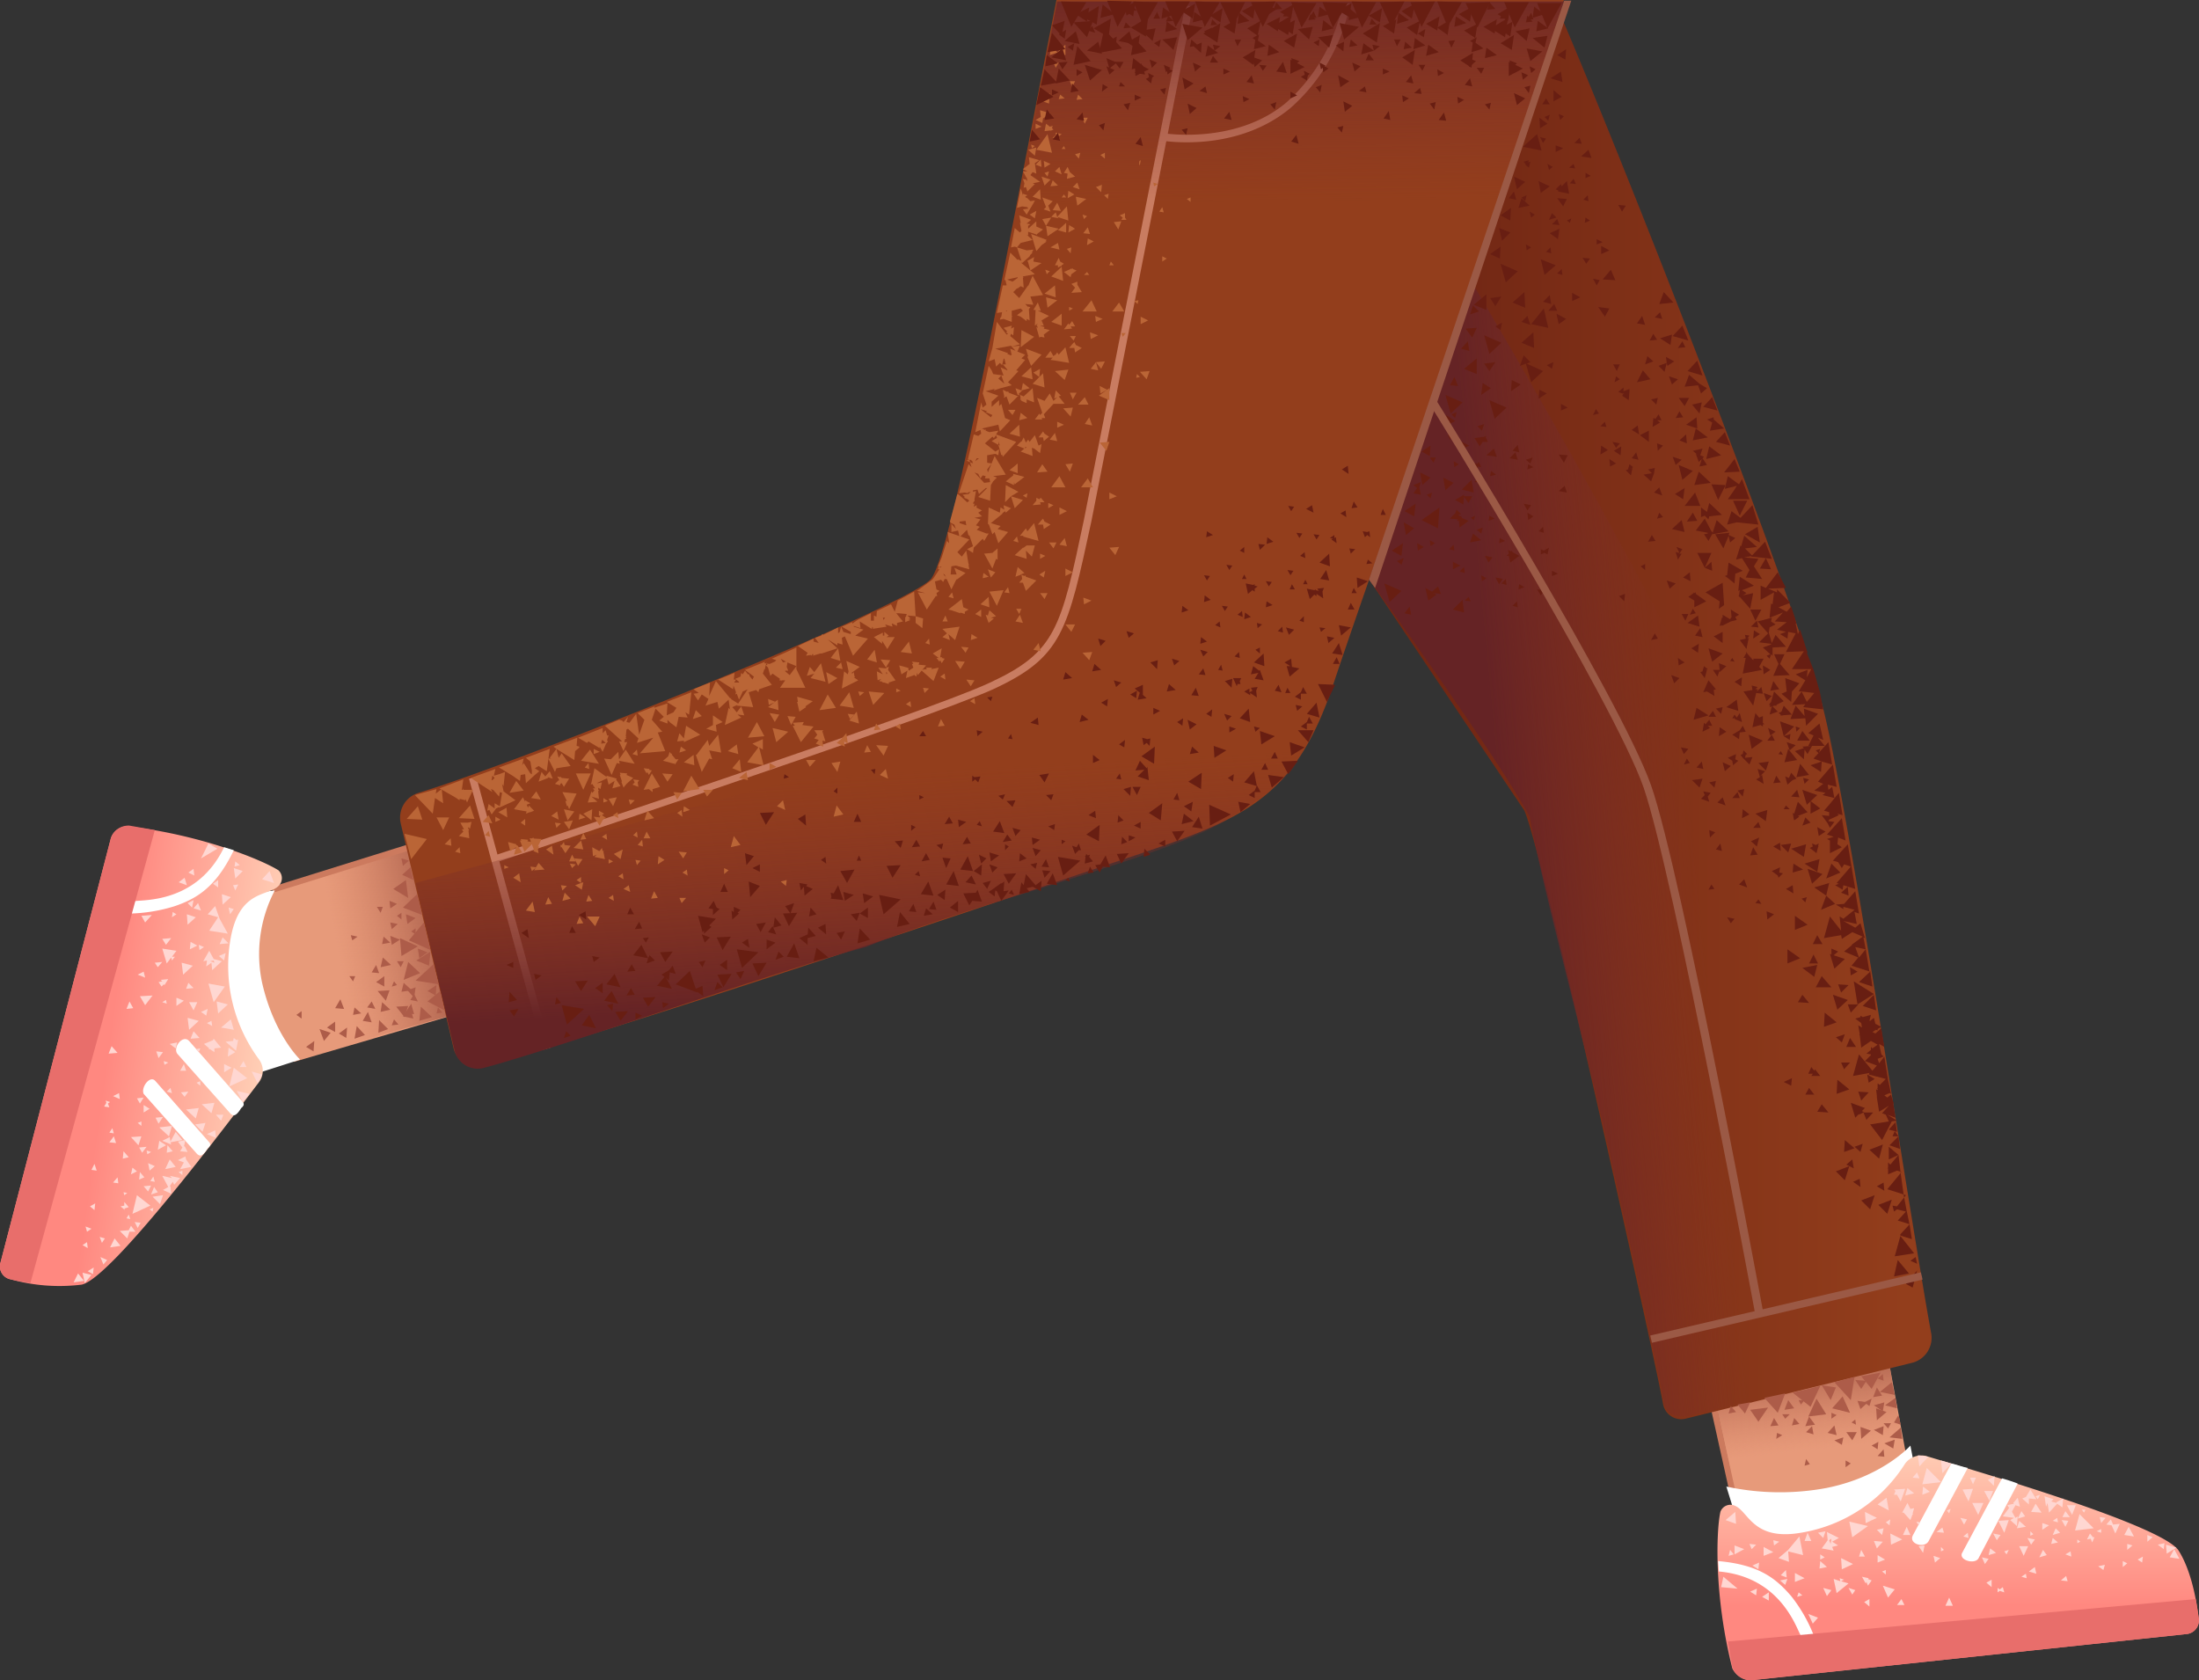 <svg xmlns="http://www.w3.org/2000/svg" xmlns:xlink="http://www.w3.org/1999/xlink" width="295.107" height="225.5" viewBox="0 0 295.107 225.5">
  <rect x="0" y="0" width="295.107" height="225.5" fill="#333333" stroke="none"/>
  <defs>
    <linearGradient id="linear-gradient" x1="0.559" y1="0.884" x2="0.485" y2="0.331" gradientUnits="objectBoundingBox">
      <stop offset="0" stop-color="#cc7a5e" stop-opacity="0"/>
      <stop offset="0.924" stop-color="#aa5f4b"/>
    </linearGradient>
    <linearGradient id="linear-gradient-2" x1="0.5" y1="0.669" x2="0.499" y2="-0.031" gradientUnits="objectBoundingBox">
      <stop offset="0" stop-color="#ff8880"/>
      <stop offset="1" stop-color="#ffceb5"/>
    </linearGradient>
    <linearGradient id="linear-gradient-3" x1="0.35" y1="0.537" x2="0.964" y2="0.404" xlink:href="#linear-gradient"/>
    <linearGradient id="linear-gradient-4" x1="0.409" y1="0.5" x2="0.969" y2="0.5" gradientUnits="objectBoundingBox">
      <stop offset="0" stop-color="#722714"/>
      <stop offset="1" stop-color="#933e1c"/>
    </linearGradient>
    <linearGradient id="linear-gradient-5" x1="0.593" y1="0.476" x2="0.256" y2="0.543" gradientUnits="objectBoundingBox">
      <stop offset="0" stop-color="#86322a" stop-opacity="0"/>
      <stop offset="0.998" stop-color="#652325"/>
    </linearGradient>
    <linearGradient id="linear-gradient-6" x1="0.379" y1="0.507" x2="0.902" y2="0.626" xlink:href="#linear-gradient-2"/>
    <linearGradient id="linear-gradient-7" x1="0.504" y1="0.687" x2="0.485" y2="-0.136" xlink:href="#linear-gradient-5"/>
    <linearGradient id="linear-gradient-8" x1="0.504" y1="0.331" x2="0.56" y2="0.84" xlink:href="#linear-gradient-5"/>
  </defs>
  <g id="_17" data-name="17" transform="translate(-56.023 -207.9)">
    <path id="Path_12269" data-name="Path 12269" d="M289.3,410.3l-5.7-26.5,24-3.4,4.2,22.6C311.8,403.1,306.9,424.1,289.3,410.3Z" fill="#e79a7a"/>
    <path id="Path_12270" data-name="Path 12270" d="M299.3,404.9c10.8-.4,11.8-4.7,11.8-4.7l-3-18.2-24.9,2.6,4.7,19.5c0,.3,2.4,1.1,11.4.8Z" fill="url(#linear-gradient)"/>
    <path id="Path_12271" data-name="Path 12271" d="M289,408.4c0,.2-.1.4-.3.4a.382.382,0,0,1-.5-.3l-4.6-20.7c-.1-.2.1-.4.3-.5a.382.382,0,0,1,.5.3l4.6,20.8Z" fill="#cc7a5e"/>
    <path id="Path_12272" data-name="Path 12272" d="M287.7,407.4a34.11,34.11,0,0,0,13.4.2c7.6-1.5,11.3-5.7,11.3-5.7l1,5.2s1.9,3.9-9.6,7.7c-11.5,3.9-14.3-1.6-14.3-1.6l-1.8-5.8Z" fill="#fff"/>
    <path id="Path_12273" data-name="Path 12273" d="M291,433.4l58.4-6.2a1.838,1.838,0,0,0,1.7-2.1c-.3-2.4-1-6.4-2.7-9.1-2.2-3.4-26.9-10.6-33.9-12.7a2.737,2.737,0,0,0-2.8,1,20.376,20.376,0,0,1-14,9.3c-6.4,1.1-7-2.8-8.8-3.6a1.434,1.434,0,0,0-2,.8c-.6,2.8-.8,11.6,1.6,21a2.848,2.848,0,0,0,2.5,1.6Z" fill="url(#linear-gradient-2)"/>
    <path id="Path_12274" data-name="Path 12274" d="M297.8,427.5c-.4.1-2.1-7.9-11.1-8.7l-.1-1.4c5.6.5,7.8,2.4,9.8,4.7a20.71,20.71,0,0,1,3,5.2l-1.6.2Z" fill="#fff"/>
    <path id="Path_12275" data-name="Path 12275" d="M291,433.4l58.4-6.2a1.838,1.838,0,0,0,1.7-2.1l-.4-2.6-62.8,5.7.6,3.4a2.581,2.581,0,0,0,2.5,1.8Z" fill="#e86e6b"/>
    <path id="Path_12276" data-name="Path 12276" d="M312.7,414l5.2-9.7c.5.1,1.6.5,2.2.6l-5.3,9.9c-.6.9-2.6.3-2.1-.8Zm6.7,2.2,5.3-9.9c.6.2,1.1.3,2.1.7l-5.3,10.1c-.6.8-2.8.1-2.1-.9Z" fill="#fff"/>
    <g id="Group_898" data-name="Group 898">
      <path id="Path_12277" data-name="Path 12277" d="M323.9,416.3l-.8-.6-.2.9Zm4.3-.9H327l.6,1.3.6-1.3Zm-14.6-10.7,1.2-1.3-1.4-.2.2,1.5Zm4.3-.4-1.4-.4.2,1.7,1.2-1.3Zm12.9,5.3.2,1.3,1.1-1.2.7.5.1-1.2-.9.5v.1l-.7-.2.3-.3-1.2-.4.2,1.4.2-.5Zm-21.6-.7-1.2.9,1.5.8-.3-1.7Zm1-1.1.2.2-.2.5h.4l.5.9.6-1.7Zm10.6-.1-1.4.1.8,1.6Zm-.1,1.9.8,1.6.7-1.6Zm13.9.3h-1.2l.7,1.3Zm-9.8,1.5,1.5.2-.5.3.9.8.1-1.3-.3.2-.8-1.4-.9,1.2Zm-13.5,3.1-1.6-.8.1,1.5Zm-5-3.7.1,1.5,1.5-.7Zm-1.6,7-1.6-.8.1,1.5Zm-4.2-2.1,1.6.3-.2-.5.8-.2-.8-.5.9-.5-1.6-.8.1,1.1Zm1.2-.6-.2-.5.3-.2-.1.7Zm9.6-4.2h.2l.9,1,.3-.8.1.1-.1-.2.2-.7-.5.1-.4-.8Z" fill="#ffd7d2"/>
      <path id="Path_12278" data-name="Path 12278" d="M294,416.2l-1.3-.7v1.2Zm4.2,3.5-1.3-.7v1.2Zm-9.4-4.4v1.2l1.3-.7Zm40.4-5.6-.6,1.1,1.4.1Zm19.3,7.4-.7-1.3-.6,1.1,1.3.2Zm-.4-1.5-1.4-.4.1,1.2,1.3-.8Zm-5.7-1.5-.7-1.3-.6,1.1,1.3.2Zm-1.5,3.3v.8l.6-.5Zm.6-1.5.7-.6-.7-.2v.8Zm1.4,1.3.6.4.1-.8Zm3.5-1.4.1-.8-.9.2.8.6ZM323.5,408h-1.2l.7,1.3Zm2.1,3.9-1.4.1.8,1.6Zm1.2-3-.6.7.1.1-.9.2.6.9.5-.9.6.2-.3-1.2Zm3.3,3.4v.9l.9-.6Zm8.6.2.7.1.5,1.1.6-1.3-.9.1-.3-.7-.6.7Zm6.2,1.7-.7-.3v.9Zm-6.4,3.7-.9.2.7.5.2-.7Zm-29.5-.7-1-.6v1Zm5.3-1.9-.8.1.6.9.2-1Zm-3.7,8h1l-.4-.8Zm1.1-14.7,1.2-.3-.9-.7-.3,1Zm-3,6.2-1.2-.1.4,1,.8-.9Zm6.3-6.7-.9-.7-.1,1.1Zm6.2-1.9h-.8l.4.9Zm-4.5,6.7-.8.6,1,.1Zm-3.1-6.6-.3-.8-.6.7.9.1Zm3.5,17.1h1l-.5-1.1Zm-.7-6.4-.9-.3.2.9.7-.6Zm6.9,2.9-.7.4.7.6Zm-10.9-6-.5-1.1-.5,1.1Zm-13.3.8-.5-1.1-.4,1.1Zm4,5.4.4-.2-.6-.2.1.4-.9-.3.4,1.9,1.6-1.3Zm3.1,2.8.7.6v-1Zm-10.3-3.1-1,.2.7.6.3-.8Zm9.6-3h.8l-.5-.9Zm-4.5-3.4-1,.2.7.7.3-.9Zm7.8-.4-.9.2.7.7.2-.9Zm-14,1.8-.8-.2.1.7.7-.5Zm14.8-2.2.1-.8-.6.4Zm4.1-.4-.5-.1.3.5Zm6.5,2.1-.1-.7-.6.5Zm-3.3,1.6-.4-.4v.6Zm.4-5.3.3.4.2-.6Zm10,8.9.7.2-.1-.6Zm-3.2,2.1.3-.2.6.2-.2-.7-.4.3-.3-.2v.6Zm1.5-5.7-.6.2.3.4.3-.6Zm5.9-3.9.7.2-.1-.6Zm-2.6,1.8-.4-.4v.6Zm.9-5.3-.6.2.3.4.3-.6Zm7.6,4.9.6.2v-.5Zm-2.2,1.4-.4-.3v.5Zm.7-4.3h-.5l.3.4Zm-26.8,8.7v-.6l-.5.2Zm-8.4,1.8.5,1.1.6-.8-1.1-.3Zm-5.7-1.7.8.3-.1-1-.7.7Zm-4.1,2.2.8.5.1-.9Zm1.2-3.9-.9.4.8.5Zm-4.1-.9.7-.2-.5-.6-.2.8Zm3.1-.9.6-.6-.9-.1Zm9.8,1.1-.6-.4v.7l.6-.3Zm6.3,3.1-.5-.2.1-.1-.9-.2.5.9.1-.2.2.5.5-.7Zm3.1,1.2-1.6-.5.7,1.6Zm-6.2-.2.5.9.4-.6Zm-16.5-9.1,1.4.5-.1-1.6Zm1.6,9.2-2.2-.2.3-1.4,1.9,1.6Zm8.2.5-.2.6.7-.2Zm1.3,2.9.6,1.3.7-.8-1.3-.5Zm-6.2-2.3.9.5v-1.1Zm8.7-4-.9-.8-.1,1Zm28.5-1.3,1-.3-.5-.7Zm-7.3.9.5-.7-.9-.2.4.9Zm1.2-10.5.1-1.3-.9.5Zm3.2,4.4,1-.3-.5-.7Zm-7.7-.1.5.9.4-.7-.9-.2Zm8.3-2.6.9.8V409l1,.1-.8-1.3-.6,1-.5.2Zm4.1,4.9,1-.3-.6-.6Zm-7,0-1-.2.5.9.5-.7Zm2.2-.9,1.2-.2-.9-.8-.3,1Zm6-1.1.5.9.4-.8Zm-3.4,7.2-.2-.9-.8.6Zm2-4,.9-.2-.7-.6-.2.8Zm5.6-.9-.4-.5-.4.8.5-.1.2.5.3-.7h-.2Zm-4.3,5.8.9.1-.2-.7-.7.6Zm.2-8.5h1l-.6-.8Zm5.8.1-.8-.1.2.8.6-.7Zm-4.7,4.5-.7.4.8.3-.1-.7Zm-5.8-1.8.5.9.5-.7-1-.2Zm6.4-1,2.5-.3-1.9-1.9-.6,2.2ZM314,407.1l2.5-.3-1.9-1.9-.6,2.2Zm-16,9.5-.5-2.5-1.5,1.8-1.3,1.1,1.4.5-.1-1.4Zm6.6-2.4,2.1-1.5-2.5-.6Z" fill="#ffd7d2"/>
    </g>
    <path id="Path_12279" data-name="Path 12279" d="M91.5,327.8l47.7-15,6.1,23L95.5,350.4C95.4,350.4,79.1,346.5,91.5,327.8Z" fill="#e79a7a"/>
    <path id="Path_12280" data-name="Path 12280" d="M93.7,338.5c1.3,10.7,5.8,10.4,5.8,10.4l18.4-5.1-5.4-23L93.4,327c-.1.1-.8,2.6.3,11.5Z" fill="url(#linear-gradient-3)"/>
    <path id="Path_12281" data-name="Path 12281" d="M93,327.6c-.2,0-.4-.1-.4-.3a.382.382,0,0,1,.3-.5l20.2-6.3c.2-.1.4.1.5.3a.382.382,0,0,1-.3.5Z" fill="#cc7a5e"/>
    <path id="Path_12282" data-name="Path 12282" d="M300.7,303c-3.5-13.9-26.4-72.6-36.1-95.1H248.4l-42,28.1,54.2,80.7c2.7,6.3,17.8,74.9,18.6,79.6a2.473,2.473,0,0,0,3,2l30.4-7.5a3.458,3.458,0,0,0,2.6-3.9c-2.5-13.5-11-70-14.5-83.9Z" fill="url(#linear-gradient-4)"/>
    <path id="Path_12283" data-name="Path 12283" d="M313.1,390.5l-30.3,7.4c-2.3.5-3.3-.6-3.5-1.9-1-5.8-4.6-21.5-7.2-33.1-3.3-14.9-8.8-34.6-10.8-45.4-4.2-7.9-21.7-32.1-21.7-32.1l14.2-39.2s31.8,53.2,40.8,78.5C303.6,349.7,313.1,390.5,313.1,390.5Z" fill="url(#linear-gradient-5)"/>
    <path id="Path_12284" data-name="Path 12284" d="M181.1,285.4c-1.3,3.1-55.3,24.8-68.9,28.9a3.473,3.473,0,0,0-2.4,4.1l7.1,30.2a3.293,3.293,0,0,0,3.9,2.4c15.9-4.2,65.4-20.8,80.7-26,19.4-6.6,27.3-7.9,33.1-24.2,6.2-18.8,24.7-69.7,31.3-92.9H197.8c-6.7,33.9-13.7,72.7-16.7,77.5Z" fill="#933e1c"/>
    <path id="Path_12285" data-name="Path 12285" d="M92.9,327.4a18.455,18.455,0,0,0-1.7,12.4c1.6,7,5.1,10.3,5.1,10.3L91,351.8s-5,1.4-7.3-10.3c-2.4-11.7,4.6-13.6,4.6-13.6l4.6-.5Z" fill="#fff"/>
    <path id="Path_12286" data-name="Path 12286" d="M70.9,320.4,56.1,377.3a1.764,1.764,0,0,0,1.4,2.3,24.252,24.252,0,0,0,9.5.7c4-.9,19.4-21.4,23.8-27.2a2.551,2.551,0,0,0,0-3A21.059,21.059,0,0,1,87,333.7c1.2-6.4,5-5.5,6.4-6.9a1.449,1.449,0,0,0,0-2.1c-2.4-1.5-10.6-4.8-20.2-5.9a2.287,2.287,0,0,0-2.3,1.6Z" fill="url(#linear-gradient-6)"/>
    <path id="Path_12287" data-name="Path 12287" d="M74,328.9c.1-.4,8.2.8,12.1-7.3l1.3.4c-2.4,5-5,6.5-7.9,7.5a21.645,21.645,0,0,1-6,1Z" fill="#fff"/>
    <path id="Path_12288" data-name="Path 12288" d="M70.9,320.4,56.1,377.3a1.764,1.764,0,0,0,1.4,2.3c.7.2,1.6.3,2.6.5l16.7-60.8-3.4-.6A2.5,2.5,0,0,0,70.9,320.4Z" fill="#e86e6b"/>
    <path id="Path_12289" data-name="Path 12289" d="M81.4,347.6l7.2,8.2c.2.2.2.5-.2.8-.8,1.3-1.1,1-1.4.8l-7.2-8.1c-.6-.9.8-2.6,1.6-1.7ZM76.9,353l7.2,8.2c.2.2.2.5-.2.8-.8,1.3-1.1,1-1.4.8l-7.2-8.1c-.4-.9.9-2.6,1.6-1.7Z" fill="#fff"/>
    <g id="Group_899" data-name="Group 899">
      <path id="Path_12290" data-name="Path 12290" d="M75.3,357.2l.8-.5-.8-.5Zm-.7,4.4.4-1.2-1.4.1Zm15.2-9.9.8,1.6.6-1.2Zm-1.2,4.1.9-1.1-1.7-.4.8,1.5ZM79.1,366l-1.3-.3.8,1.5-.7.4,1.1.5-.1-1h-.1l.4-.6.2.4.8-.9-1.4-.3.3.3Zm8.3-19.9-.4-1.4-1.3,1.1,1.7.3Zm.6,1.3-.2.1-.4-.3-.1.4-1,.1,1.4,1.2.3-1.5Zm-3.6,9.9.4-1.4-1.7.2,1.3,1.2Zm-1.7-.7-1.7.2,1.3,1.2.4-1.4Zm-5.2,12.9.4-1.2-1.4.2Zm2.1-9.7-.7,1.3-.1-.6-1,.5,1.2.5-.1-.3,1.6-.3Zm1.8-13.7,1.3-1.2-1.5-.4Zm5.2-3.4-1.5-.4.2,1.6Zm-6-4,1.3-1.2-1.5-.4Zm3.5-3.2-.8,1.4.5-.1-.1.8.7-.5.1,1,1.3-1.2-1.1-.3-.6-1.1Zm.1,1.4.5-.1.1.3-.6-.2Zm.5,10.4-.1.2-1.2.5.7.6-.1.1h.2l.6.4v-.5l.9-.1Zm1.2-18,1.1-1-1.2-.4ZM81.2,332l1.1-1-1.2-.4Zm7.4-7.2-1.2-.4.2,1.4Zm-9,39.7-.8-1-.6,1.3ZM65.9,380l1.4-.2-.8-1Zm1.5.1.9-1.1-1.2-.3.3,1.4Zm3.4-4.8,1.4-.2-.8-1Zm-2.5-2.5-.8-.3.2.7.6-.4Z" fill="#ffd7d2"/>
      <path id="Path_12291" data-name="Path 12291" d="M69.4,373.9l.3.8.4-.6-.7-.2Zm-1.7.7-.6.4.7.4Zm.1,3.9.7.4.1-.9-.8.5Zm15.4-18.7.4-1.2-1.4.2Zm-4.5.6.4-1.4-1.7.2,1.3,1.2Zm2.5,2.1-.4-.8-.1.1.2-.9-1,.2.6.8-.3.5,1,.1Zm-4.4,1.9-.9-.4.2,1,.7-.6Zm-3.2,8-.3.6-1.2.1,1,1,.3-.9h.8l-.6-.8Zm-3.7,5.2.5-.6-.9-.4Zm-1.2-7.3.1-.9-.7.4Zm11-27.4,1-.7-1-.4Zm-.1,5.7.2-.8-1,.2.8.6Zm-6.2-6.3-.4,1,.9-.1Zm13.3,6.2-.1,1.2,1-.6Zm-4.7-5,.5-1.1H81.4Zm4.1,8.3,1-.6-1-.5Zm-.4,6.5.3-.8H85ZM81,351.6l-.3-.9-.5.9Zm7.2-.5h.9l-.4-.8ZM71,348.3l-.4,1,1.2-.1-.8-.9Zm6.3,1.6.6-.8L77,349Zm-5.2,5.5-.1-.8-.8.4Zm9.5-8.1,1.2-.1-.8-.9-.4,1Zm3.9-12.7,1.2-.1-.8-.8-.4.9ZM79,336.4l.1.4.4-.5h-.4l.6-.8-1.9-.3.6,2,.6-.8Zm-3.7,1.9-.8.4,1,.4Zm6.5-8.6.2-1-.8.4.6.6Zm-.5,10.1-.3.8,1-.1-.7-.7Zm4.8-3,.2-1-.9.4.7.6Zm-2.4,7.4.2-.9-.9.4.7.5Zm3.2-13.6.5-.7-.7-.2.2.9Zm-3.1,14.6.7.4-.1-.7-.6.3Zm-1.1,3.9.2-.5-.6.1Zm-4.3,5.3.7.2-.2-.7Zm-.3-3.6.5-.3-.6-.2Zm4.8,2.2-.5.2.5.4Zm-11.8,6.3-.4.6.6.1Zm-.9-3.7.1.3-.3.5.7.1-.2-.5.3-.2-.6-.2ZM75,359v-.6l-.5.2Zm1.6,6.8-.4.6.6.1Zm-.8-3,.5-.3-.6-.2Zm4.7,2.8V365l-.5.2Zm-7.2,5.3-.3.5.5.1Zm-.6-2.6.4-.3-.5-.1Zm3.8,2.2.1-.5-.5.2Zm1.3-28.1.6.2-.1-.5Zm1.2-8.6-1.2.1.5.8Zm3.6-4.7-.6.7,1,.3Zm-.6-4.6-.7.5.8.4-.1-.9Zm3.3,2.5v-1l-.7.5Zm2.3-3.5-.1.7.7-.2Zm-.3,3.2.3.7.4-.8-.7.1Zm-4.5,8.7.6-.4-.7-.3.1.7Zm-5.1,4.9.3-.3.1.1.5-.8-1,.1.2.2-.5.1.4.6Zm-2.2,2.5,1-1.3-1.7.1.7,1.2Zm2.3-5.8-1,.1.4.6Zm14.4-12.2-1,1.1,1.6.5ZM83,323.1l1-2,1.2.7Zm-3.3,7.5-.5-.3-.1.7.6-.4Zm-3.3.1-1.4.1.5.9Zm4.4-5-.8.6,1.1.4-.3-1Zm.7,9.6,1-.5-.9-.5Zm-8.9,27.1-.1,1,.8-.2-.7-.8Zm1.8-7.1.4.7.5-.8-.9.1Z" fill="#ffd7d2"/>
      <path id="Path_12292" data-name="Path 12292" d="M83.8,360.1l1.2.5-.1-1Zm-5.3,1.5-.1,1,.8-.2-.7-.8Zm2.8-7.2-1,.1.5.6Zm-.4,8.7-1,.5.8.3-.5.9,1.5-.3-.7-1-.1-.4Zm-6.1,2.1-.1,1,.7-.3Zm2.5-6.5.6-.9-1,.1Zm.1,2.3-.2,1.2,1.1-.6Zm-1.1,6-1,.1.6.7.4-.8Zm-5.6-5.8.9.1-.3-.9Zm3.1,3.4-.2.9.8-.4-.6-.5Zm-1.1,5.5.6-.2-.6-.7v.5l-.5.1.6.5-.1-.2Zm-4-6-.4.8.7.1-.3-.9Zm8,3.1-.4,1,.9-.3Zm-2.2,5.5.4-.7-.8-.1.4.8Zm-2.6-6-.1-.8-.6.7.7.1Zm3.8-4.9-1,.1.4.7.6-.8Zm-1.3,6.5-.6,2.5,2.4-1.1Zm13-17.1-.6,2.5,2.4-1.1Zm-3.3-18.4,2.5.4-1.1-2-.6-1.7-1,1.1,1.4.4-1.2,1.8Zm-.1,7.1.7,2.5,1.5-2.1Z" fill="#ffd7d2"/>
    </g>
    <g id="Group_900" data-name="Group 900">
      <path id="Path_12293" data-name="Path 12293" d="M265.5,217.5l-1.4.9,1.6.5Zm-2.7,16.3,1.2-.9-1.5-.7.3,1.6Zm1.7-12.3,1.1-.6-1.1-.9Zm9.7,14-1-.1.5.9.5-.8Zm-5.1-1.4-.6.6.7.2Zm.7,11.2.5.9.4-.7Zm-4.8-.7.7.2-.1-.8Zm5.3-4.6v.7l.8-.3Zm-1.4,3.3.5-.7-1-.1Zm-4.8-2.2-.6.6.7.2Zm4.7-4-.1.7.7-.3Zm0-6v.7l.7-.3Zm-4.9,6.3,1-.3-.6-.6-.4.9Zm1.3-3.9-.1.1,1.5.3-.3-1.7-.7.7-.1-.3-.7.7.4.2Zm-3.7,3.6.5-.4-.7-.4.2.8Zm3.5-2.6.8,1.1.5-1Zm-5.8-.9-.7.9,1,.2-.3-1.1Zm5.6-5.3,1-.5-1-.4Zm3.2-1.9-.7.7,1,.1Zm-4.1,4.3.5-.4-.7-.4.2.8Zm-.1-6.6.2-.8-.7.3Zm-.1.4-1.1-.8.1,1.4,1-.6Zm2.5-10-1.2.8,1.1.6.1-1.4Zm-2.7,6.6-.5.8h1Zm1.7,2.1.2.8.5-.5Zm-4.7,6.4.3.4h-.1l.5.4.2-.8-.3.1.1-.3-.7.2Zm2.6-2.5.4-.6-.8-.2Zm-2.4,5.2-1.5-.7.4,1.7Zm-2,6.8-1.5-.6.4,1.7,1.1-1.1Zm.1-3.3-1.4,1,1.3.7Zm-1.4,5.2-1.4,1,1.3.6Zm6.9-3,1,.1-.3-.8Zm-2.8,3.1-.7-.4.1.8.6-.4Zm-1.3-6.7.5.5.2-.8Zm7.2-3.9-.2-.6-.6.5.8.1Zm2.2-1.4-.4-1.1-1,.9,1.4.2Zm-2.4,2.8-.5.6.8.1-.3-.7Zm-.5,5.9.2-.6-.6.3Zm-15.6,34.9-1.4-.7.3,1.7,1.1-1Zm10.4,3-1-.2.5.9.5-.7Zm-5.2-1.6-.6.5.7.2Zm4.8-3.9-.1.7.8-.3-.7-.4Zm-4.4,15.2.5.9.5-.7-1-.2Zm-4.2-1.4-.6.6.7.2-.1-.8Zm4.8-3.9-.1.7.8-.3-.7-.4Zm-2,2.4.5.9.5-.7-1-.2Zm-4.8-.9.7.2-.1-.8-.6.6Zm5.4-4.5-.1.7.8-.3-.7-.4Zm-2.1-3.1-.3-1.7-1.3,1.3,1.6.4Zm2.3-2.9-.1.7.8-.2-.7-.5Zm-2.5,3.4h-1.1v-.2l-.2.1-1,.6,1.1.6.1-1,.6.8.5-.9Zm-7.9-.4,1,.2-.2-1,.2-.7-1,.4.5.4Zm6.5-5.9,1-.5-1-.5Zm-5.9,13.6.8-.5-.9-.5.1,1Zm9.4-14.6-.3-.6.1-.1h-.1v-.1l-.1.1-1.4.2.7,1.1.4-.6h.7Zm-4.5,3.4.6-.4-.7-.4.1.8Zm.1-6.6.2-.8-.7.3Zm-1.2-.4.1,1.4,1.1-.6-1.2-.8Zm-2.1,4.1-1.2.8,1.1.6.1-1.4Zm.4,2.3.3-.7h-.8Zm2.2-3.1.5-.5-.8-.2ZM248,272l-1.4-.7.3,1.7,1.1-1Zm-2.2,6.8-1.4-.8.3,1.7,1.1-.9Zm.2-3.3-1.5,1,1.3.7Z" fill="#681e12"/>
      <path id="Path_12294" data-name="Path 12294" d="M244.3,280.8l-1.5,1,1.3.7Zm4.3,0-.7-.4.1.8.6-.4Zm-1.1-6.5.5.5.2-.8Zm7-4.4-.3.3-.1-.2-.5.6.8.1-.1-.2.5.1-.3-.7Zm2-1.8-1,.9,1.4.2Zm-4.3,9.3-.1-.3-.1.1-.3-.2.4-.1-.6-.6-.2.5-.7.7,1.1.1-.2.2h.3l.1.9,1.2-.9-.9-.4Zm-.6-.1-.1-.2Zm2.2.4.2-.6-.6.3.4.3Zm5.9-8.1-.3-1-.8.8,1.1.2Zm-5.2,2.7-.1-.3-.5.6h.5v.5l.7-.4-.6-.4Zm.4-6.6.3-.9-.9.3.6.6Zm5,20.6-.1.7.8-.3-.7-.4Zm-7.6,2.1-1.3,1.3,1.5.4-.2-1.7Zm-8.2-4.7.3-.9-.9.4.6.5Zm1.1,5.6-.7.9.9.2Zm6.8-5.5-1-.5v1Zm1.1,4.2-.5.5.8.1Zm-4.3-.3-.4-.2,1,.1-.4-1-.8.7-.9-.5.4,1.7,1.1-.8Zm11.9-38.5-.1-2.1-1.6,1.4,1.7.7Zm-5.2-1.8-1.7,1.4,1.7.7v-2.1Zm-1.3,10.7V256l-1.7,1.4Zm7.7-3.5-.1-2.1-1.6,1.4,1.7.7Zm-7.7-2.7-1.5.1.9,1.2Zm9.6,0-.6-2.6-1.7,2.1,2.3.5Zm3.2-4.7v1.1l1.1-.5Zm-13.3,1.7-.4,1.2,1.2-.4Zm-.7,4.8-.9,1,1.1.3-.2-1.3Zm5.9,5.2-.1,1.5,1.3-.9-1.2-.6Zm-4.1,2,1.3-.9-1.1-.7-.2,1.6Zm-3.6-2.4-.6,1.1,1.1.1Zm5.5-6.8.7.5.2-1-.9.5Zm7.9-3-.8.9H265l-.4-.9Zm-1.5,9-2.2-1,.5-.2-.9-.9L260,257l.8-.3.7,2.5Zm-6.5,6.4,1.6-1.5-2.3-1Zm-.7-8.7,1.6-1.5-2.3-1,.7,2.5Zm2.2-9.6,1.6-1.5-2.3-1,.7,2.5Zm4.2-19.9-1.9,1.7,2.5.5Zm1,18.9,1.5-1.3-2-.8Zm-11,17.1-2.3-1,.7,2.5Zm-10.5,24.3.7,2.5,1.6-1.5Zm22.7-29.7-.9.4.7.5.2-.9Zm6.6-11.1,1.7.1-.6-1.4-1.1,1.3Zm-6.2,4.6.3,1.4,1-.7Zm.2-10,.2-1.4-1.3.6,1.1.8Zm-2,38.6-.6.6.7.2-.1-.8Zm-3.5,10-.6.6.7.2-.1-.8Zm4.7-4.1v.7l.8-.3-.8-.4Zm-1.5,3.3.5-.7-1-.1.5.8Zm-4.7-2.2-.6.6.7.2-.1-.8Zm-2.6-.1-.7-.4.1.8.6-.4Zm-.7-6,.2-.8-.8.3ZM259,282l-.1-.2-.1.1-.4-.2.1.5-.3.3h.3l.2.9,1.2-.9-.9-.5Zm1.9-.4-.6.3.4.4.2-.7Zm4.3-7.8,1.1.2-.3-.9-.8.7Zm-3.4,3.4-.8-.5.1,1,.7-.5Zm-.1-7.9-.9.3.6.5Zm4.2.7.5-1-1.2-.1Zm-6.2-2.4-.7.8.9.2-.2-1Zm5.8-5.5v.9l.9-.4Zm5-13,.9,1.3.6-1.1Zm-7.4-.7,1.1.3-.2-1.2Zm7.8-6.4,1.1-.5-1.1-.6Zm-15,15.7.8-1.2-1.5.2.7,1Zm1.6-10-1.5.2.7,1.1Zm2.3-11.9,1.5-.3-1.1-1Z" fill="#681e12"/>
      <path id="Path_12295" data-name="Path 12295" d="M253.7,279.5l-.4,1.2,1.5-.3-1.1-.9Zm6.5-28.4,1.2.4-.4-1.2-.8.8Zm2.4,9.1-.1,1.2,1.1-.7ZM249,278.8l.2-2.8-2.4,1.7,2.2,1.1Zm14.7,3.5.2-.9-.7.4-.4-.2v.7l.5-.2Zm27.6,39.3-.4,1.1,1-.1Zm1.7-3.5.2-1.5-1.6.5Zm6.9,19.3-2,.4,1.6,1.2Zm1.2-9.3-.7,1.9,1.9-.8-1.2-1.1.4-1.7-2,.6,1.6,1.1Zm.7-4.3-.7,2,1.9-.8-1.2-1.2Zm-4.5-8.3-.5,1.6-.2-.1.1.5v.1l.1.4.7-.5-.2-.1,1.3-.5Zm-3.2-14.8-.4,1.4-.3.4h.2l-.1.3.3-.1-.3,1.1,1.1-.4-.7-.7.2-.1h.4l-.1-.1,1-.5-1.3-1.3Zm6.1,22.5-2,.6,1.7,1.1Zm-2.7-23.6-1.9-.7.2,1.8-.7.3,1.3,1.1.1-1.4,1-1.1Zm3.3,46.1,1.7-.6-1.6-1.3Zm1.8,7.1-.1,1.9,1.7-.6Zm-6.7-15.6,1.7-.7-1.7-1.2v1.9Zm-12.3-49.6v-.2l-.2.1-.1-.1v.1l-.7.5.8.5v.9l1.6-.8-1.4-1Zm13.3,43.2v1.9l1.7-.7-1.7-1.2Zm6.6,31.7,1.4-.5-1.3-1.1Zm7.3.4-1.3-1.1v1.7ZM299,317.1l1.3-.7-1.3-1Zm-.6,4.1-2,.6,1.7,1.1Zm-13-1.9.1,1,.7-.7-.8-.3Z" fill="#681e12"/>
      <path id="Path_12296" data-name="Path 12296" d="M299.8,322.4l.2-.8.1-.1H300l.1-.4-.4.2-.5-.2.1.4-.4.2.9.7Zm.3-2.3.9-.6-1.1-.6Zm-2.9-6.2-.8.9,1.1.1-.3-1Zm2.2,22.1-.6,1.2H300Zm4.9,11.2-.5,1.2h1.3Zm-4.4-13.8-.6,1.2h1.3l-.7-1.2Zm2.5-4.1,1,.6v-.3l1.5.4-1.5,1.2-.5-.3.2,1.9-1.5-1.9-.8,2.9,2.3-.4.1.5,1.4-.9,1.4.6-1.5,1.1h.1l-1.1.9,1.9.8-.9,1.1,2.5.8-1.5,1.4,1.8.6-.3-2.1-.1.1-.5-3-.9,1.1L305,335l1.4.3-.3-1.6.2.1-.6-2-.7.6-1.6-.9,1.8.4-.3-1.6.6.2-.5-3-1.5,1.7-1.1.1Zm-9.2,2,.9-.7-1-.4Zm10.9,8.8-1.4-.1.4,1.1Zm.3,3.7,1-1.1H304l.4,1.1Zm1.6-.9,1.8.6-.3-2.1Zm-2.4-6.3-1.5-.5.6-.5-.9-.4v.8l-.2-.1.6,2Zm.4,5.5-2-.7.6,2Zm-3.4-16.9-2-.7.6,2Zm-2.1-9.3,1.4-1.3-2-.7Zm-2.1,37.7.1-1-1.1.5Zm8.2,9.9-.8.7.4.2-1.8.7,1.2,1.2.6-1.9.6.3-.2-1.2Zm-1.1-12.1.8-.9h-1.2l.4.9Zm6.8,8.3-.3.7h.8l-1.2,1.2,1.4.5-.2-1.7-.5-.7.3.1-.2-1.3-.9,1,.8.2Zm-18.7-30.6.8.1-.4-.6Zm6.7-.1.2-.7-.7.2Zm-.1-15.9.6-.6-.8-.2.2.8Zm-2.5,2.9-.3.5h.8Zm5.8-.1h0l-.7.8.7.2v.5l-1-.1.8,1.1.3.6.6-.8-.8-.1.1-.2,1.3-.6-.2-.2.7.2-.5-3ZM297,305.4l.1.7.5-.5Zm-2.3,3.7.6.1-.3-.5-.3.4Zm5-.5.4.4.2-.6Zm-1.8,32.8-.6,1,1.5.1Zm5.7,5.3-1.2.4.8.7.4-1.1Zm.7-9,.1,1.1.9-.5Zm.4,28.8,1,.7-.1-1.1Zm4.1.1-.9.5,1,.6Z" fill="#681e12"/>
      <path id="Path_12297" data-name="Path 12297" d="M300.5,338.9l-.8,1.5h2.1l-1.3-1.5Zm-2.2,15.9h1.2l-.7-.9Zm2-2.5-.7-.9-.1.2-.4-.5-.4.9h.6l-.2.3Zm6.7,17.9.6-1.9-1.8.7,1.2,1.2Zm1.1-.6,1.2,1.2.6-1.9-1.8.7Zm.1-6.2.5-1.9-1.8.7,1.3,1.2Zm-9.9-45.8-.4,1.1,1.1-.4Zm-1.7,9.1-.9.5,1,.6Zm.1-2.9-.1,1.2,1.4-.4-1.3-.8Zm7.3,3.1-.9.8,1,.4-.1-1.2Zm-9.1-5.9-.9.5,1,.6Zm-.9-21.7-.4,1.3,1.2-.2-.8-1.1Zm.4,12.7-.4,1,1-.1Zm1.9-5.6-.9.3,1.4-1.3-1.9-.7.5,2,.8.5Zm-7.7,4.2.7-.6-.4-.2.1-.7-1.1.5.6.4.1.6Zm9.3-2.5.2.2-1.2.4,1.2,1.1.1-1.3.4.6.6-1.1-1.3.1Zm15.4,69.4-.2-.9-.7.5.9.4ZM293,282.8l-.8,1.4,1.5.1-.7-1.5.8.1-.9-2.3-1.9,2,2,.2Zm-.9,14.6.6-1.1h-1.4l.1.2-.2-.1-.7-.8-.1-.3v.2l-.4.7h.3l-.4,2.1,2.6-.5-.4-.4Zm-.5-.7h0l.4.5Zm1,8.2V304l-.5.2-.5-.6-.2.9-.2,1,1.1-.3.3.2v-.3h.2l-.2-.2Zm5,5.5-.5,1.8,1.7-.3Zm-2.1-.2,1.7-.3-1.2-1.5Zm5.2,2.9-1.2.9,1.5.3-.4.3,1.6.4-.3-1.5-.5.4-.1-.7,1.2.3-.5-3-2,2.3.7.3Zm3,7.6-.5-3-2,2.2.9.3-.9.3.4.2v1.7l1.6-.8-.6-.4.1-.9,1,.4Zm-1,2.9.5.8.3-.5.9.3-1.9,2.2.3.1-.5.2,1,.6.1-.6,1.6.5-1-6-2,2.2.7.2Zm2.6,19.1,2.2-1.4-2.7-1.7Zm2.4,2.6-.2-.8-.5.4h-.1l.2-.8-1.1.3-.3-.2v.2l-.7.2.8.6.1.6-.5-.3.2,1.2-.1.1h.1l.2,1.7,1.3-.9.9.5-.7.5-.2-.2v.4l-.6.5.6.1v.1l-.8.8,1.6.6-.6.7-1.8-2.2-.8,2.9,2.2-.4-.1.2,2.3.6-.8.8-.3-.2v.6l-.1.1h.1v.2l-.2-.1.1.9v.2l.3,1.9,1.3-.8-.9,1,.5.2.4.9-2.5.4,1.6,2.1,1.3-2.5.7-.1-1.3-.8,1.1.4-.3-1.9.1-.1-.1-.1-.3-1-.5.4-.4-.3.7-.3.2.1-.4-1.9-.5-3.1-.7.9-.2-.6.8-.3-.3-.3-.3-1.4.7.4-.4-2.5-.8.7-.4-.2.5-.3.2.1V346l.5-.3-.8-.4Zm-7.2-35.2-1.5.5,1.4.9.1-1.4,1.4.4-.5-3-2,2.2Zm11.3,70.1.9.5.6-2.3Zm-1.1-3.2-.5,2.2,2-.4-1.5-1.8Zm-15.8-52.7-1.1.5.8.6.1.3.6-.6-.5-.1.1-.7Zm-2.9-6.1-.7.8h1Zm-11.6-65.4-1.6.5,1.4.9Zm8.4,43.9-.3-.5-.3.4.6.1Zm-6.7-34.3.6-1.1h-1.4Zm-5-6.7-.3,1.1,1.1-.4-.8-.7Zm-2.1,9.9,1,.6-.2-1.2Zm11-1.7-.9.3.7.4-.3,1.1,1.9-.3-1.4-1.2v-.3Zm-6.8,3.8-.8-.3.1,1,.7-.7Zm6.9,33.6-.1-.8.3-.1-1-1.2-.7,1.6.5-.1,1,.6Zm7.2,4.3.3,1,.7-.5Zm-7-1.5-.4-.8-.6.8Zm-3.1-27.4-.8,1.2,1.4-.1Zm-1.5,1-1.3,1.2,1.7.4-.4-1.6Zm4,1.5-.9-1.7-1.2,1.6,1.6.3v.1l-.5.1.6.9.6-1.1-.2-.2Zm7.9,18.6-1-.6.1,1.2ZM291,292l1,.1-.2-.9Zm-4.5,6.7.3-.8v.2l.9-.8-1-.4.1.9h-.9l.6.9Zm-5.3-2.5.1,1,.8-.4Zm2.3-22.2-1.4,1.8h2.1Zm3.1,1,1-2-1.9-.1Zm2,.1.9,2,1-2Zm1.6,4.5,2,1.1-.3-2.1Zm-1.8-3.1-.6,1.8,1.3-.3,2.9.3-.8-2.6-1.6,1.7-1.2-.9Z" fill="#681e12"/>
      <path id="Path_12298" data-name="Path 12298" d="M290.2,281.5l1.6-.2-1.7-1.5-.4,1.4-.1-.1L289,283l.8-.2,1,1.6-.5,1,2.2.2-1.1-1.7.6-1-1.9-.2,1.1-.2-1-1Zm-4.8-6.1-.3,1.2-.8-.6v1.3l.5-.2.5.5.1-.4,1.7-.2-1.7-1.6Zm.4,4.2,2.2-.4-1.6-1.5Zm-1,4.5.9-2h-1.9Zm3.4-16.4-.7-1.8-1.2,1.3,1.9.5Zm-1.7-4.7-.7-1.8-1.2,1.3,1.9.5Zm-2.4-3.6-1.4-1.2-.6,1.6,1.8-.2.4,1.1.8-.7-1-.6Zm-4.8-12.3-.6,1.6,1.9-.2-1.3-1.4Zm12.3,44.1.8-1.5h-1.5Zm2.5,4.5.6,1.3-.7,1.6,2.2-.1-1.3-1.5.6-1.3h-1.4Zm-4.6-10.4-.2,1.9.2-.1-.1.7h-.1l.1.1v.1h.1l1.4,1.6.4-2.1-1.4.3.5-.3-.6-.4,1.6-.6Zm-1.7-.2-.3.1.3.2,1,.8.1-1.3,1-.4-1.9-1.1-.2,1.7Z" fill="#681e12"/>
      <path id="Path_12299" data-name="Path 12299" d="M292.3,286.5v1.9l1.8-1-.2,1.6-.2-.1-.2,1.9,1.8-.7-1.1,1.2,1.6.1-1.3,1,1.2.3-.8.3,1,.6.1-.9,1,.2-1.3,2.5,2.4-.1-1.6,2.4h2.6l-.6,1.1.1-1-1.6.6,1.3.8-.9,1.5h.4l-1.3,1.8,1.8-.1-.3.4,2.7.3-.5-2.6v.1l-.8-2.8-.9-2.3h.1l-1-3.1-.3.6-.3-1.4h.1l-.2-.8-.5-1.5-.6.7-1.1-.6,1.6-.6-1.8-1.8v.4l-1.2-.5,2.4-.1-1.1-2.1-1.6,2.1Zm7.2,14.4-1,1.2-.7-1.4,1.7.2Zm-3.2,3.5,2-.1.1,1,1.6-1.6-1.9-.7.1,1-1.2-1.4-.7,1.8Zm1.6,1.6-.7,1.3h1.7Zm-2.8-2.6-.4.2.3.2-.1.1h.2l.1.1v-.1l1.3-.1-1.1-1.2Zm5.1,1.6-1.5,1.3.7.3-.7,1.4h2.2l-.9-1.1.7.3-.5-2.2Zm5.6,50.6,1-1.1-1.4-.1Zm1.6,1.6h-1.2l-.3-.2.4-.4-1.9-.7.6,2,.5-.5v.1l.6-.3.4,1Zm-7.5-.1,1.5.1-.9-1.1Zm5.8,5.4.3-1.1-1.1.4.8.7Zm1.9-9.8-1-.6.2,1.1Zm4.2,17.8-1.1,1.2,1.6.5-1.3,1.4h.1l-.8,2.9,2.6-.4-1.9-2.4,1.6.5-.3-1.9-.4-1.9-.4-2.1-.4-2.9-.3-2.5-1.1,1.3-.3-.3v.7l-.1.1h.1v.8l1.2-.5.6.2-1.9,2.3,2.5.8-1.2,1.5-.6-.1.2.8.4-.3,1.2.3Zm-19.9-79.2,1.4,1.6-1.2,1.2,1.6.2v.1l-1.1.4,1,.9-.5.2.4.4.2-.6.2.2v-1.1l1.8-.1-1.4-1.6-.5,1.1-.4-1.4.1-.7.8-.4-.6-.4.1-.5-1.9.5Zm-7.8-27.9.3-1.5-1.3.3Zm6.3,31.6.3-1.5-.2.1.3-.4-.6-.1.1.5-.8.2.9,1.2Zm-3-5.9h0l-.2-3-2.3,1.3,1.9,1.2-.1,1Zm4.8,3.9-.8-.5-.1,1.1Zm-6-13.4,1.1,1.9.7-1.7.2.9.7-.6-.9-.4.1-.3-1.9.2Zm-2.2-8.4-.6,1.8,2.2-.3Zm-1.2,19.2.8-.2-.4-.6-.4.8Zm-10.7-19.9.8-.4-.9-.6Z" fill="#681e12"/>
      <path id="Path_12300" data-name="Path 12300" d="M271.4,264.5l-.6.6.8.1-.2-.7Zm11.2,25.8h-.9l.5.9Zm.2-5.6-.9.7,1,.5Zm2.5,10.2.5,1.8,1.4-1.1-1.9-.7Zm2.6-23.1-.4,1.7,1.6-.4-.3.5-.9,1.3h2.9l-1-2.7-.4.7-1.5-1.1Zm-4,18.7-1.4,1,1.6.5Zm-.7-22.1.6.5-.2-.1.4,1.1.4-.4-.3,1,1-.2-.6-.9.2-.2-.5-.2.3-.9-1.3.3Zm-4.8-4.1h.6l-.4-.8-.4.6-.3-.1-.1,1.2,1-.6-.4-.3Zm.7,10.1-.4-1.1-.7.7Zm-6.2-6.4.5-.6-1-.2.5.8Zm-3.1-4.4.8-.2-.4-.6-.4.8Zm11.4-9,1-.1-.4-.8-.6.9Zm-2.7,6.7-.9.2.7.7.2-.9Zm2.7-2.5-1.2-.4.4,1.1.8-.7Zm-3.3-6.1-.5.9,1-.1-.5-.8Zm-4,7.7v-.5l-.7.6.8.3-.3.2.9.6.1-1.2v-.3Zm-.1.5v-.3l.2.2-.2.1Zm3.7-2.1-1-1.2-.8,1.6Zm7-.5-.7-2-1.3,1.4Zm-1.9-4.7-.8-2-1.3,1.4,2.1.6Zm3.4,39.7,1.2.9v-1.5Zm-2.1,2.2.1-1.2-1,.6ZM275,269.4l.9.2-.3-1Zm14.1,21.7-.2-.4.5-.3-1.1-.7.1,1-.2.3-1-.6v.4h-.1l-.3,1.1.3-.1v.1l1.2-.6.8-.2Zm-4,6.7-.3.1.4-.2-.5-.4-.2.7-.3.1.6.8Z" fill="#681e12"/>
      <path id="Path_12301" data-name="Path 12301" d="M284.2,292.2l-.7,1,1,.2Zm-11.5-33,.7-.4-.5-.4Zm6.9-3.4.1.8-1.1.4.8.8.3-1.2.1.4.9-.6-1.1-.6Zm-.8-6-.7.7,1,.2Zm-5.4,7h-.9l.5.9Zm17.3,49.7.4,1.9,1.5-1.1Zm-7-3.6-.4,1.6,2-.6Zm5.4-1.1-1.4,1,1.6.5Zm2.9,8.5,1,1,.4-1.2Zm-5.2-4.8-.1,1.2,1-.6Zm-.3,10.1,1.1.4-.4-1.1ZM281,281.3l.4.8-.5-.1.3,1,.5-.8h-.3l.4-.6Zm-2.3-4.6-.3.8.8-.2-.5-.6Zm-2.5,7.2.6.5v-.8Zm6.4,24.5-1-.2.4.9.6-.7Zm11.2-7.1-1.1-.4.4,1.1Zm-6.6,1.5-.9.2.7.7.2-.9ZM280.9,264l1-.1-.5-.8Zm7.9,35.4.9.6.1-1.2Zm2.5,3.2.4-1.7.9.1-.2-.9-.6.6.1-.3h-.3l.3-.3-.8-.2.1.6-1.2.2,1.3,1.9Zm-7.6,8.3.9.2-.2-1-.7.8Zm12.5-2.3.8-.7-1.2-.4.4,1.1Zm-6.4-3.8-.3-1.2-.4.6-.3-.4-.3.5h.4l-.1.1,1,.4Zm-8-32.5,1.4-1.2-1.9-.8Zm3.2-2.8,2-.5-1.6-1.2Zm-1.2-4.1-.1-1.5-1.4,1Zm-5.8,6h0l.1-.7-.9.2.5.5-1.1.2,1,.9Zm-7.1-3.7-.1,1.2,1-.6Zm10,18.5-1.2-.4.4,1.1.8-.7Zm-3.2-6.5-.5.9,1-.1Zm-4.4,8.2.7.7.1-1-.8.3Zm8.1,11-1.1-.4.4,1.1Z" fill="#681e12"/>
      <path id="Path_12302" data-name="Path 12302" d="M278.5,293.6l-.4-.7-.5.9.9-.2Zm11-22.4-.7-1.7-1.4,1.8,2.1-.1Zm-12.2-5.5-1.2.6,1.2.9Zm-3.8,3.3.1-1.2-1,.6Zm1.4,2.7.2-1-.3.1.4-.2-.5-.4-.2.7-.3.1.7.7Zm6-1.4.8-.7-1.2-.4.4,1.1Zm11.2,50-1.1.5.8.7.3-1.2Zm-3.6-5.3h1l-.3-.8Zm2.7-5.5-1,.1.1-.4.2-.1-.5-.5-.1.5-.3.1.3.4.9.9Zm-8-42.5,2-.4-1.6-1.2Zm13.2,54.1-1.4.2,1,1Zm-6.5-4.6-.1,1.2,1-.5Zm-.5,10.1,1.1.4-.4-1.1Zm-3.8-12.3-1-.2.2.5-.5.5,1.1.4-.2-.7.4-.5Zm-3.6-3.8.8-.2-.4-.6-.4.8Zm6.3,21.3.5-.6-1-.2.5.8Zm-2.6-5.2-.4.7.8-.1Zm10.9-14,.5-.2-.7-.8-.3.7-.5-.2.3,1.1.8-.7-.1.1Zm-2.8-6.1-.6.8h1Zm-3.9,8.3.2-1-.9.2.7.8Zm2-3.7.3,1.1-.5.3,1,.6-.2-1.2-.3.2.7-.7Zm-1.6-5-.4-.8-.4.6-1,.6.9.6.1-.9.8-.1Zm-4,6.6-.9.2.7.7.2-.9Zm0,9.2.8.2-.2-1-.6.8Zm-1.8-9.5-1.4.2,1,1Zm3-1,.8-.7-1.1-.5.3,1.2Zm-2.1-6.9-.5.6-.2-.2-.2,1.2,1-.5-.3-.3h.6l-.4-.8Zm-9-54.2-.7,1,1.1.2Zm5.9,15.9-.9.8,1,.4-.1-1.2Zm3.4,17.1-.9.8,1,.4-.1-1.2Zm-3.8-8.4.2-1.5-1.3.8,1.1.7Z" fill="#681e12"/>
    </g>
    <path id="Path_12303" data-name="Path 12303" d="M291.6,384.4c-.1-.6-11-59.2-15-70.8-4.1-11.7-28.5-51.2-28.8-51.6l.9-.5c1,1.6,24.7,40,28.9,51.8,4.1,11.7,15,70.4,15.1,71l-1.1.1Z" fill="#9b5945"/>
    <g id="Group_901" data-name="Group 901">
      <path id="Path_12304" data-name="Path 12304" d="M118.969,312.409l.965-.263,9.934,36.369-.965.263Z" fill="#c97c61"/>
      <path id="Path_12305" data-name="Path 12305" d="M122.4,323.7l-.3-.9c.6-.2,57.9-19.1,66.8-23.3,8.8-4.1,9.5-7.2,12.6-21.9l13.6-69,1,.2-13.6,69c-3.2,14.8-3.9,18.3-13.2,22.6-9,4.1-66.3,23.1-66.9,23.3Z" fill="#c97c61"/>
      <path id="Path_12306" data-name="Path 12306" d="M215.3,227a25.16,25.16,0,0,1-3.2-.2l.2-1c.1,0,9.6,1.5,16.3-4.1a23.7,23.7,0,0,0,7.6-13.4l1,.1a24.955,24.955,0,0,1-8,14c-4.7,3.9-10.4,4.6-13.9,4.6Z" fill="#c97c61"/>
    </g>
    <path id="Path_12307" data-name="Path 12307" d="M190.3,247.2s15.1-7,26.8-9.4c31.9-6.7,38.4,2.6,38.4,2.6l10.4-32.3h-68l-7.6,39.1Z" fill="url(#linear-gradient-7)"/>
    <path id="Path_12308" data-name="Path 12308" d="M117,348.8a3.2,3.2,0,0,0,4,2.4c10.2-2.7,40.4-13.4,51.2-16.2,15.1-6.1,40.5-12.1,48.5-17.1s9.1-6.4,11.6-11.6a116.364,116.364,0,0,0,5.1-14.3L111.8,326.4l5.2,22.4Z" fill="url(#linear-gradient-8)"/>
    <path id="Path_12309" data-name="Path 12309" d="M277.485,387.133l36.323-8.482.227.974-36.323,8.482ZM239.74,285.7l26.2-77.72.95.01-26.33,78.82Z" fill="#9b5945"/>
    <g id="Group_902" data-name="Group 902">
      <path id="Path_12310" data-name="Path 12310" d="M127.3,321a.675.675,0,0,0,.6.4h.1l-.4-1.1a.61.61,0,0,0-.3.7Zm81.6-91.2a.367.367,0,0,0,.1.3c0-.2.1-.5.1-.7-.2.1-.2.2-.2.4Z" fill="#ba6536"/>
      <path id="Path_12311" data-name="Path 12311" d="M133,321.7l1.3.2-.3-1.2Zm-5.9-1.3.2.5-.5-.1.1-.2-1-.1.1.2h-.2l.6,1.5,1-1,.3.8-.1.1.2.1.5.2-.1-.6.2-.3h-.2l.5-1-1.6-.1Zm-12.6-6,.1-.6-2.9.8,2.4,2.5.3-2.1,1.1.7-.2-1.9Zm1,4.9.8-1.7h-1.7l.9,1.7ZM134,310l2.4.4-1.2-1.9Zm-7.3,6.8-.1.3.5-.2h.1l.5-.2-.7-.7-.1.3-.2-.4.5-.2-.7-.4v.2l-.3-.6-1.2,1.6,1.7.3Zm12.4-7-.1-1-1,1-.9-.1,1,2.2.7-1.6.4.1-.1-.4,2.1.4-1.2-1.9Zm-3.8,1.9h-2l1,2.2Zm21.1-4.8,2.2-.2-1-1.9Zm10.7-5.8-1.1,2.1,2.2-.3-1.1-1.8Zm-19.4,13,2.2-.3-1.1-1.8-1.1,2.1Zm-3.1-.6-1.1-1.8-1.1,2.2.7-.1.5.4v-.4l1-.3Zm-19.3-.8-.9,1.6,1.9-.3-1-1.3Zm6.2,1.5.6,1.2h-.2l.2.7.1-.1.2.5,1-2.1-1.9-.2Zm0,14.6,1.1-.3-.8-.8-.3,1.1Zm-7.4-11.2-.1-1.3-1.1.6,1.2.7Zm25-8.4-1.3,1,1.4.4-.1-1.4Zm11.3-7.4-1.3,1,1.4.4-.1-1.4ZM142.5,318l1.3-.3-.9-1-.4,1.3Zm9.2-12.8-.9.5,1.4.4-.1-.9.9-.4-1.3-.9v1.3Zm2.8-5.6.3-.5h-.3l.1-.9-2.2.9,2,1.3.1-.8Zm-6.4,5.7-.3,1.7-.6-.7-.3,1.1.9-.1v.2l2.2-1-1.9-1.2Z" fill="#ba6536"/>
      <path id="Path_12312" data-name="Path 12312" d="M168.8,310.1l-1.2.2.8,1.2.4-1.4Zm-10.4-11.8.2-.6h.1v-.2l.2-.7.1.3-.2.1.3.3.3,1.1.3-.3,1,.7-.1.2h.2l.1.1v-.1h.5l-.7,1h3.4l-1.2-2.5v-2.9l-3.3,1.5.6.2-.2.2-.7.3-.7-.1.1-.2-2.7,1.1,1.2.9-.2.4-.4-.5v-.2h-.2l-.4-.5-.3.5-.2-.2-.1.5-.7.3.5.4v.1h-.9l.5,1.3-.1.3.2-.1.3.8.5-1.1.7-.3-.1.1-1.4,2.1,2.2.2-.6-2,1-.3.3.3.1-.4,1.7-.6-1.2-1.5Zm4.5-1-.9,1.2-.6-.5v-.1h.4l-.2-.5.1-.6Zm-1.4-.6-.4.1-.3-.5Zm-20,22.8-.5.5.6.3Zm-1.4-7.6.1-.2-1-.1.1.3h-.1l.3.9h-.1l.3.8.4-.5.9-.8-.9-.4Zm-13.6,6.8v-.9l-.6.5Zm-1.7-6.7,1,.7.1-.8.6-.1.1,1.2,1.2-1.1.6-.5-.6-.4.5-.3,1.1.7.4-3-3.2,1.2.6.5.2,1.2v.5l-.2-.1-.9-1.4-.2.3.2-.9-3.3,1.2,1.8,1.1Zm36.7,14.8.1-.8-.8.2.7.6Zm-8.3-1.6.6-.5-.6-.3Zm2.1-15.4-1,1.2,1.2.5Zm5.3-6-1.3-.2.7,1.2Zm-11.2-.6-.4,1.2,1.2-.4-.8-.8Zm3.4,5.7-.4-2.4-1.2,1.5-.2-.8-1.5,2h-.1l.8,2.3,1-1.8.4.1-.4-1.2,1.6.3Zm16.8-2.6-.7.8-.6.5,1.1.5-.1-.7.5.3-.2-1.4Zm-3.2-.2-.1.1.2-.3h-1.2l.4.6-.4.5.6.2-.4.5,1,.4-.1-.8.4.1-.4-1.3Zm14.6-8.4.1-.2h-.8l.1.2-.8.1,1.7,1.5.7-1.8-1,.2Zm1.3-12,.3.3.2-.4h.3l-.2-.3v-.1h-.1l-.2-.3.2.1.9,2,.7-1.4v.1l1.2-.9-1.5-.7.3.9h-.8l.1-1.1.6-.1,1.8.5-.1-.6h.1l-.1-.1-.3-1.8-.6.8-.6-.6,1.6-1.7-2.9-1,.2,1.5-.3-.3-.7,2.2-.5,1.2h.1l-.1.4h.2l-1.2,1.8,1.4-.4Zm.1-1.8h0l-.2.2-.1-.1Z" fill="#ba6536"/>
      <path id="Path_12313" data-name="Path 12313" d="M184.2,293.8l.6-1.8-2.3.3.6.6-.6.5,1,.4-.2-.8ZM128,314.1l-.7.9,1.3.2Zm9.7,1,.6,1,.5-1.2Zm-2.3-.3,1,.3-.1-1,.1-.2h-.1v-.3l.3.2.2-.9-.5.1h-.2l1.5-.7-1.8-1.3-.4,1.9-.1.3.2-.1.4.6h-.3l.2.3-.3.3-.1-.2-.5,1.5,1.3-.1-.8-.7Zm.7-1.4h0l-.1.2Zm-14.5,3.9-.8.9,1.3.2Zm10.1.9.7,1,.5-1.2Zm52-38.9.9-.2.2.9,1-1,.2.8.1-.1.5,1.5-.8.4.8.5.1-.7,1.2-1.2.2.3.6-1h-.3l-1.3-.5.4-.4-.5-.2.6-.8-.8-.2,1-.2-.5-.5.5-.3-.8-.4v.4l-.7-.7-.6-.5-1.1-1v.1l-.1-.1-.7,2.6-.3,1.1h.1l-.1.1.6.3.2.6-.6-.7v1.1Zm1.9-1.5.1.6-.9-.3v-.2l.8-.1Zm-40.3,30.9-1-2.5.6-.1-1.4-1.6.5-1.5,1.1,1.1-.6.5,1.1.4v-.5l.4.4.8.6.3-1.4,1.2.1-.3-.7.5.3.3-3-3.3,1.3,1.3.8-.4.6-.9.4.1-1.6-1.8.6.1-.2-2.3.9.9.9-.7,2-.4-2.8-.9,1.2-.4-.1.2-.7-.6.7-.2-.2-.4-.1-1.9.8,2.1,1.9.2.2h-.4l.6,1.3.5-1.2h-.4l.1-.4.2-.1-.1-.1v-.1h.1l-.1-.1.1-.9.2-.1,1.4,1.3-.2.6,2.2-.7-1.8,2.1,3.4-.3Zm-25.6,9.1-.6-1.8-1.5,1.7,2.1.1Zm-7,.1-.6-1.8-1.5,1.7,2.1.1Zm9.2-4.1.3.1.8.9.1-.6.3.1-.3,1.8-.7-.4v.7l-.8-.6-.2.9.3-.1.3.6.6-.8.4-.2v.1l2.2-1-1.6-1.2-.2-1,.2.3.2-1.9-.8.3-.7.2.2-.9-3.3,1.2,2.9,1.9-.2-.4Zm.2-1.8.3.3-.3.3H122l.1-.6Zm-11.8,7.8.9,3.4,2.1-2.7-3-.7Zm26.7-2,.4-.1-.6-.4.3-.2-.7-.4v.7l.2-.1-.1.3-.8-.1.8,1.2.5-.9Zm-7.7,4.1,1,.7-.2-1.2Zm37.6-23.8.3,1.6,1.2-.8-1.5-.8Zm2.7-1.5.3,1.4-.1.4-.5-.4-.3,2.3,2.2-1.1-.6-.4h.2l-.1-.1-.1-.6-.2.2-.1-.1,1.1-.8-1.8-.8Zm-6.5-2,1.3.9-.2.4.6-.1.2.1v-.2h.2l-.1.2,1-.3h.2l2.1-.7-1.3-1.2,1.3.8v-.3l.7.2-.1-.9.4-.2,1.1,2.6,2-2.3-1.7-.4,1.1-.8-1.3-.4v-.1l.9.3-.1-.9,1.6,1,.1-.3.1.2-.1.1,1.9-.3-.2-.3,1,.3-.1-.4h.1l.6.3v-.4l.8-.2-.9-1.1h.3l1.1.1-.1.4h-.1v.7l.7-.3-.3-.1.3-.1-.4-.4,1.1.1v.9l.9.7.1-1.3-1-.3-.2-3.3-2.2,1.2-.4,1.5-.5-1-1.9.9-.1,1.3.1-.5-.4-.2v.7h-.4v-1l-1.8.9-.7.5v-.2l-1.4.6,1.2.7v.3l-1-.3-.3-.7-.2.8v-.1l-.2.2v-.8l-2,1-.1-.1-.2.2h.1l-.9.3.5.7-.7-.2v-.4l-2.1,1Zm11.7-3.8-.2.3-.1-.3ZM170,304.6l1.3.4-.3-1.6Zm-45.1,21.1,1,.6-.2-1.2Zm6.8-9.2.5,1.5.9-1.2Zm-3.4,7.2-.6,1,1.4-.1Zm11.3-1.8-1.2.6.9.7.3-1.3Zm4.7,2,.9-.6-.8-.5-.1,1.1Zm-4.6,3.3.9.4-.2-.9Zm7.8,1.9.6-.7h-.9l.3.7Zm53.9-89.9.9.1-.3-.9-.6.8Zm-.8-3.7,1.2-.9-1.4-.3Zm-4.1,4.8h-.2l.2-.2-2.1-.8.7,2.3.7-.8.7-.5Zm-1.9,18.5-.2-1.6-1.3,1.2Zm-1.7,7.7-.1-1.6-1.3,1.2,1.4.4Zm12-4.9V260l-.3.2-1-.5.1,1,.9-.5-1.1.8,1.4.6ZM198.5,250l-1.4,1.1,1.4.5V250Zm-.8-2.2-.1-1.6-1.4,1.1ZM192.1,273v-.4l.1.3,1.3-1-1.5-.4v.2l-1,.8,1.1.5Zm1.8-37.3.1.2-.7.1.5.7.9-1.5.2-.4-.6.1-.4-.4v-.1l-.1.1-.2-.2.3-.2-.6-.2v.2l-.3-.9-.5,2.6.7-.2.7.1Zm0-.5Zm.7-.9,1.1.4-.1-1.4Zm3.3-19.4,1.1.4v-1.4l-1.1,1-.8-1-.2,1.4,1.2-.4Zm-1,5.5-1.2,1,1.1.4.1-1.4Zm4.4.8-.6-.6-.2.7.8-.1Zm-3.2,0,.8-.1-.6-.5Z" fill="#ba6536"/>
      <path id="Path_12314" data-name="Path 12314" d="M200.3,218.8h-.7l.3.8Zm-2.6-1.8.4-.7h-.7Zm-1.1,22.6,1.5-1-1.7-.4Zm10.4-3.1-.7.3.4.3-.2.3h.7l-.2-.3Zm-12.1.7.2-1-.9.5Zm2.1-4.3,1-.1-.7-.7Zm15,2.8-.4.6.6.1-.2-.7Zm-1.1-2.8.5-.3-.6-.2Zm4.4,1.7.5.4v-.6l-.5.2Zm-19.4-10.2.1-.6,1-.7-1.4-.4.1.9-.7.4.9.4Zm.6-6.3-.2.8.9-.1Zm5.1,6.4.4-.8h-.8l.4.8Zm-7.7,31.3h0l.5,1.2,1.4-1.5-2.1-.8.3,1-.1.1Zm6.6,4.8h-.9l.4.9Zm-9.4.5.4,1.1,1.4-1.4.1.6-.1.1.2.1v.1l.7.3v-.5l1,.4-.2-1.9-1.2,1.1-.7-.3.5-.5h-.1l1.1-.3-.9-.7-.2,1-.8-.3.3.9h.1v.2l-1.3-.5-.1-.2-.1.1-.6-.3.2.9-.1.2.4-.2Zm4.2-12.6-.6,1h.3l-.1,2.1.4-.3-.2.3h.1l.1.3-.2-.1.4,1.4.2-.1.5.1-.1-.4.8-.6-.8-.2.1-.2-.6-.2h.5l-.3-.7,1-.6-1.5-.7h.4l-.4-1.1Zm9,7.9-1.2.1.7.9Zm-1.2-5.3.9-.4-1-.4.1.8Zm-5.2,13.4v.8l.9-.4Zm-5.6-1.6h-1l.6.7Zm7.8-9.3.3-.6h-.8Zm-.6-4.5v.5l.5-.3Zm.2-7.2.1-.8-.6.2Zm1.8,2.9h.7l-.3-.4Zm-5.2-.7.2.6.4-.4-.6-.2Zm8.5-10.2-.6.2.5.5Zm-3.3,3.4.4-.4-.6-.2.2.6Zm-4.9-5.7.2-.7-.6.2.4.5Zm1.9,2.8h.6l-.3-.4Zm-1.6-9.5-.5-.4-.2,1,.8-.1.1.1v-.1l.3-.1-.2-.2.1-.3-.4.1Zm1.9,2.6-.3.4h.5Zm-3.9,0-.5-.2.1.5Z" fill="#ba6536"/>
      <path id="Path_12315" data-name="Path 12315" d="M212,243l.6-.4-.6-.3Zm-3.2,5.2-.6.1.5.4Zm-3.7-5.2-.2.5h.6l-.4-.5Zm3.4,15.6.5-.1-.4-.4Zm-1.8-5.5.4-.5h-.6l.2.5Zm-8.6,8,.3-.1-.7-.7-.2,1.1.4-.2-.5.5-.5-1-.7,1-1-.4.7,2-.3.3-.1-.2-.6.8h1l-.1-.2h.5l-.2-.5,1.3-1.4h1.5l-.8-1Zm-1.1,1.1Zm-5.3,12.3,1-.6L191,273l-.1,2.3.8-.8.5,1.6,1.1-1.1Zm-1.4,4-1.3-.4,1.6-1.3h-.1l.4-.3.1.2.7-.6-1-.4.1.6-.5-.3-.1.7-1.5-.7-.1,2.3.1-.1.5,1.4.3-.3.5,1.5,1.3-1.5-1.4-.4.4-.4Zm-11.9,17.1L178,294l-1.1,1.4Zm15.4-20.9.1-.6-.6.3.5.3Zm7.8-13.5-.9,1h1.4Zm-5.4,4.9-.2-.3-.6.8h.6l.1.5.7-.6Zm-1.5-8.2.8.6.1-1.1-.9.5Zm2.4-20.8-1.2.2.5.9.7-1.1Zm3.8-3.8-.3-.9-.6.6.9.3Zm1.1,6.6-.1.9.9-.5-.8-.4Z" fill="#ba6536"/>
      <path id="Path_12316" data-name="Path 12316" d="M192.5,241.1l.5-.6,1.6-.4-.8-.7.2.1V239l1.2.4v-.1l.8-.6-.9-.4v-.7l-1.1,1v-.4l.3-.2-.5-.1.6-.5-1.6-.6.2,1h-.1l.2,1.1-.2.2-.7-.6-.5,2.6.5-.1Zm5.8,1.9-.2-.5-.5,1h.4v.3l.4-.2h.1v-.1l.3-.2Zm-.3-2.5-1,.6,1.2.3-.2-.9Zm.5-9.2-.3-1-.6.6.9.4Zm1,6.8-.1,1,.9-.5-.8-.5Zm-1.1-1.9-.5-1.1-.6,1Zm-2.3-6.7.1.9.8-.5-.9-.4Zm7.8,3.2-.8.3.7.7Z" fill="#ba6536"/>
      <path id="Path_12317" data-name="Path 12317" d="M199.3,230.3l-.5.8.5.1-.1.7,1.1-.3-.7-.6Zm5-1.9-.6.3.6.5Zm-8.5,1.9-.1-1-.7.7Zm-.8-5.8v.7l.8-.3Zm5.8,4.7.2-.8-.7.2Zm-2.5-2.5-.2-.5.4-.3-.8-.2v.3l-.4.4Zm1.1,6.8-.1,1,.9-.5-.8-.5Zm-1.5,3.5,1.5.5-.2-1.9-1.3,1.4-.2-.6-.6.6,1,.2Zm-9.1,52.4-.1-1.4-1.1,1,1.2.4Zm-1.1,1.3v-1l-.8.6Zm.3-5.9-.1.7.8-.2Zm4.4,4.8.4.7.3-.7Zm3.8-1.3.4-.8h-1Zm-5.4-.9.7.1-.2-.8-.5.7Zm4.8-4.5.7-.4-.7-.3v.7Zm1.8-1.4.4-.8h-1Zm-4.7-.8-.2-.8-.5.6.7.2Zm4-5.3v.7l.7-.4-.7-.3Zm-14.8,30,.9-.1-.5-.9Zm-1.8-4.5.6-.6-.8-.1Zm-6.9,1.6,1.5-1.6-2.1-.2.6,1.8Zm13-.5.7.4-.1-.8-.6.4ZM172,308.9l.9-.1-.5-.9Zm-1.3-5.1-.9-.1.3.7.6-.6Zm5.5,1.6.7.4-.1-.8-.6.4Zm-2.6-.4-.3.9.9-.1-.6-.8Zm-2.4-4.3.2.6.6-.5Zm6.4,1.7.7.4-.1-.8-.6.4Zm1.7-5.3.1-.3-1-.1.2.3h-.2l.2.5-.6.4-.1-.2.1-.1-.2-.1-1.1-.3.3,1.2.8-.5-.2,1,1.1-.4-.1-.1.4.3.1-.5.1.3,1.1-1.3-1-.1Zm2.9,1.6.7.4-.1-.8-.6.4Zm-8.5-1.9-.3-1.7-1,1.3,1.3.4Zm-4.9-.2-.3-1.7-1,1.3,1.3.4Zm.1.2-.7.7.9.2-.2-.9Zm16.7-1.3.4-.7-1-.1.6.8Zm-4.8-1.1-.1-.8-.5.6.6.2Zm4.5-5-.2-1.1-1.8,1.4.4.1,1.2.4v-.1l.6.2V290l.5-.3-.7-.3Zm-1.3-1.2-.2-.8-.5.6.7.2Zm-1.5,3.1h.7l-.3-.8Zm2.4,6.4.6-1-1.3-.1Zm-2.8-1,.1-.2.2.4.4-.6-.4-.1.1-.1h-.3l.2-1.2-1.2.7.8.6h-.3l.4.5Zm-5.9,2.5-1-1.4.1-.4-.4.1.6-1-1.3-.1.8,1.2h-.1l-1-.1.6.9-.8-.4.1,1.2.5-.2-.3.3.5.1-.1.1h.3l.6.2v-.2l.9-.3Zm-1.4-1,.1-.2Zm.2.2-.1-.3.2.1-.1.2Zm1.3,2.4.6-.2-.6-.3Zm10-.8.5-.8-1.1-.1Zm0-6.2.9-.3-.8-.5-.1.8Zm-43.5,25.7-.4.9h.9Zm-2.4-4.3.2.7.6-.6Zm7.2,2.3-.1-.9-.6.4.7.5Zm-14.8,5.1-.4.9h.9Zm-2.3-4.3.2.7.6-.6Zm6.9,1.5-.6.4.7.4-.1-.8Zm-2.7.7-.4-.8-.4.9.8-.1Zm4.3-2.8-.1-.8-.6.4.7.4Zm-3.9-6.6-.1-.8-.5.6.6.2Zm3.6,1.4.1-.1-.3-.1-1.1-.3.3,1.2.8-.5-.3,1,1.1-.3-.6-.9Zm-3.8-5,.1-.1,1.5.9v-.2l.4.7.5-1.2-.7.1.1-.5.2.1.4.4.1-.2h.1l-.1-.3.2-.6h-.2l-.2-.7-.4.4v-.7l-3.3,1.3,1.2.7.1-.1Zm-5.1,3.9-.6.7-.5-.6-.4,1.3,1.3-.5-.1-.1.7.2Zm16.9-1.6-.5-.6V309l-.1.1-.2-.3-.2.6-.7.6,1.5.4v-.1l.1.2.4-.6.1-.1h-.4Zm-5.2-1.3-.6.6.7.2-.1-.8Zm-11.7,1.1.2.1h-.4l.9,1.8.2-.5,1.9-.3-1.2-1.7-.4.6-.3-1.2,2.4,1.5.1-1.2.6-.5-.1-.1h.1l-.4-.1.1-1.1-3.2,1.2.4.3-.9,1.2Zm-12.7,5.3h0l.6.4v-.2l.8.2v-.2l.2.5.8-1.7h-1.3v-.2l-.1.2H118l.2-1.4-3.2,1.2Zm14-2.4-.6.6.7.2v-.2l.2-.1.3.5.7-1.1-1-.1-.2-.2v.1l-.4-.1.3.5-.1.1.1-.2Zm4.6-4.1v.7l.8-.3-.8-.4Zm9.9,4.4.7-1-1.4-.1Zm-4.6-.3.2.4-.3.3.8.3-.1-.6.2-.3-.8-.1Z" fill="#ba6536"/>
      <path id="Path_12318" data-name="Path 12318" d="M142.4,311l.4.7.1-.2.2.4.4-.6-.4-.1.1-.1-.8-.1Zm-5.4,4v.6l.6-.2Zm10.5-.7-1.1-.1.5,1Zm-.3-5.4.9-.3-.7-.5Zm-21.7,12.5-.2-.1v-.1l-1.1-.3.3,1.2.8-.5-.3,1,1.1-.3-.6-.9Zm3.7,7.9.9-.1-.5-.9Zm-1.8-4.5.6-.5-.8-.1.2.6Zm6.6.8-.6.4.6.4-.8.3.9.6.2-1-.3.1v-.8Zm-12.4-6.2-.5.6.7.2-.2-.8Zm9.2-2.6-.8.6,1,.5Zm-13,1.5.5.9H118l.2.3-.6.6,1.4.3-.1-1,.1-.2h-.1l-.1-.3.3.2.2-.9-.5.1Zm1,.5-.1.2Zm-3.1,2.4.9.2-.1-1Zm1.4,1,.7.2-.1-.8-.6.6Zm5.4-4,.7-.3-.7-.4v.7Zm1.2,6.3.6-.2-.6-.3Zm10.5-1.3-1.1-.1.5,1Zm-.4-6.1-.1.8.9-.3-.8-.5Zm55-27.3-.2.7-.3-.1.4,1.1.7-.6-.4-.1.7-.2Zm4.7-21.7-.5.4,1.6.6-.1-1.1.3.1.8.6.2-1.2-.4.2-.5-1.4-.7.9-.2-.3-.3.4-.3-.7-.3.6v-.1l-.6.6Zm.1-.3-.1.1h.3l-.2.2v-.3ZM163,301.4l.1.7H163l.3,1.3.9-.6-.1-.1,1-.7-2.1-.6Zm-2.8,6.1,1.6-1.4-2.1-.5Zm3.5-2.3.2-.4-1.5.1.3.4h-.3l1.1,2.2,1.7-2.1Zm-5.3,1.9-1.4.6.8.5-1.5,2,2.2.4-.6-2.4.5.3Zm-4.7,1.6,1.4.4-.2-1.3Zm-4.6-7.7.6.9.5-.8.9.6-.4.9,1.6-.5.2.9,1.3-1.2.2,1.4.1-.1v.1l-.3-.3-.5,2.3,2.2-1-.5-.4h.1l.8.1-.4-1.2-.6.8-.6-.7.9-.4-1.1-.7.1-.1H154l-1.9-2.3-.9,2,.1-1.8-2.2.9.7.5-.7.1Zm10.1,1.5.9-.4-1-.4Zm38-74.1-.6-2.5-1.5,2.1Zm-30.4,71-.6-2.5-.9,1.2-.6-.7-.4,1.2,1-.3-.5.6,2,.5Zm12.4-12,1.2,2.3,1.2-1.8h.2l-.1-.4.4-.3-.4-.2-.3-1.5-2.3,1.7,1.1.3-1-.1Zm-8.6,15.5-.6-2.1-1.3,1.8,1.9.3Zm-11.3,7.4v.9l.9-.4Zm15.3-1,.6-1.3-1.6-.1Z" fill="#ba6536"/>
      <path id="Path_12319" data-name="Path 12319" d="M143.4,328.5l.9-.1-.5-.9Zm-1.9-4.5.5-.6-.7-.1Zm6.1,1,.7.4-.1-.8-.6.4Zm-14.2,6.9.9-.1-.5-.9Zm-1.3-5.1-.8-.1.2.7Zm5.6,1.6.7.4-.1-.8-.6.4ZM135,328l-.3.9.8-.1Zm-2.5-4.2.3.6.5-.5Zm7.1,1.3-.6.4.7.4-.1-.8Zm-2.5-3h-.2l-.1-.4-.3.4h-.1l-.9-.5.1,1.2.5-.2-.3.3,1.4.3-.2-1,.1-.1Zm-5.7-.5.5.8.7-1-.8-.1-.1-.4-.3.4h-.2l.1.2-.1.1h.2Zm6.3,2.2.6-.3-.6-.3v.6Zm10-.7.5-.8-1.1-.1Zm-6.1-1.8.7.2-.1-.9-.6.7Zm6.1-4.4.9-.3-.8-.5-.1.8Zm-11.8,15.3.6-1.3h-1.7l1.1,1.3Zm-9.3-2.1,1.2.2-.3-1.4-.9,1.2Zm27.5-8.5,1.3-.3-.9-1.2-.4,1.5Zm-3.2-6.8.8-.9h-1.3Zm9.4,1.3,1.1.5-.3-1.3Zm7.6,1.4,1.3-.3-.9-1.2-.4,1.5Zm-3.2-6.7.8-.9h-1.3Zm9.4,1.1,1.1.5-.3-1.3Zm.3-18,.7,1.1,1-1.6H175l.3-.2-.6-.5v.5h-.2v-.4l-1.2.6,1.1.9v-.4Zm-38.9,22.6-1.2.6,1.1.9.1-1.5ZM161.7,304l.5,1.2.6-1.1Zm-6.5,8.3,1.2.3-.2-1.1-1,.8Zm41-52.4L196,258l-1.4,1.4,1.6.5Zm-2.4,21.2-.4.3h-.1l-1.1,1,1.6.5-.1-1.1.8.8.4-1.5h-1.1Zm-1.2-9.7v-1.3l-1.1.9Zm.2-7.1,1.1-.3-.9-.7-.2,1Zm6.8,6.9.4-1.1-1,.1Zm5.3-4-1.3.1.9,1.1.4-1.2Zm-7.3-1.2-.7.9,1,.2Zm8.1,16.4.5-1.1-1.3.1Zm-6.8-2.3-.7.9,1,.2Zm6-5.2,1-.4-1-.5Zm-2.7,21.6.4-1.1-1.3.1.9,1Zm-7.5-1.4,1,.2-.3-1.1Zm6.8-6.1,1-.5-1.1-.4Zm-1.7,3.7.5-1H199l.8,1Zm-7.5-1.4,1,.2-.4-1.1Zm6.7-6.1,1-.5-1-.5Zm-3.6-4.7-.6-2.4-.9,1.1-.2-.4-.8,1h.5l-.1.1,2.1.6Zm3.8-4-1-.5v1Zm-9.6,8.2-1-.4.4,1.1Zm6.3-14.5-.7,1.1,1.4-.1Zm-5.9-2.6.1-1.1-1,.6Z" fill="#ba6536"/>
      <path id="Path_12320" data-name="Path 12320" d="M189.8,289.2l.9-2.1-1.9.2Zm.1-7.2v-.5l-.7.6-1.1.1,1.1,2,.5-1.3.2.1v-1ZM200,262.6l-1.3.1,1,1.1Zm1.6,2.2,1,.2-.4-1.1Zm-16.9,9.3.8-.1.4.1V274l.4-.1-.3.3-.8.1.3.3-.1.1.5.2.2.2-.6.5.3.1.5.5-.1.1.8.5.1-1.1-.4.2.1-.4h-.2l.1-.3h.1v-.3l.2-1.1-.4.1v-.2l.6-.1.2.6.9-.8h.2l-1.2,1.2,1.6.5.1-2.1.3-.5.5-.5-.5-.2,1.7-.2-1.5-2.5-.9,2.2-.1-.4.6-.8-.6-.1v-1l1.1-.2.4.2.1-.8-.5.3-1.4-1.1,1-.9.2.2.3-.4.5,1.4-.2-.1.4,1.4.1-.1.1.3,1.8-2-2.7-1,.3-.5-1.2.2-.5-.2v-.2l-.1.1-.4-.2,2.2-.5.2.9,1.4-1.5-.7-.3-.5-1.9-.3.3v-.8l-1,.9v-.7l.9-.8-1.7-.6,1.2-.3-.1.2.9-.3,1.5-.4-.5-.4,1.4-1.5-.3-.1,1.2-1.4-.5-.2.5-.5-2-.8.2.9-.1-.1v.1l-.5-.2.1-.1-1.7-.6,2.1-.4.8.9.4-.9-1.1.1,1.1-.3-1.3-1.1.1-.3.3.2.1-1.1-.4.2.1-.4-1.1.3.5.5-.2.1.3.2-.2.1-1.3-1.7-.6,3.5-.5,1.8.8-.3.2,1,.5-.5.3.3.2-.8.1-.1.2.8h-.4l.6.7v.1l-.9-.4.4,1.1-1.4-.2-.2-.5-.4-.6-.8,3.7.5,1.5-.5.4-.2-.7-.8,4,.7-.3.1.5-.4.3-.6-.2-.8,3.4h.2l.3,1-.4-.4-1.3,3.9Zm5.7-15.8.4,1.1-.8-.7.4-.4Zm-1.9,4.8-.2.1.9.4-.2.3-1.4-1.1.9.3Zm-.9,4h0l-.1-.1Zm-.5,2.3h.3l-.5.4Zm-.3,1.9.5.2.3.6.3-.4.4.1-.1.3h.6l.1.5-.8.1-1.3-1.4Zm-1.1-1.6.6-.1.3.3h-.1l.1.2-.9-.4Zm10,5-.2.2-.4-.2v.4l-.5.6,1.1-.1-.1-.3h.6l-.5-.6Zm2.5-2.9-1.1,1.5H199l-.8-1.5Zm-4.5,13.5-.1-.2-.1.1-.5-.2.5-.2-.9-.8-.3,1.3.8-.3.1.6-.4.5h.5l.4,1.1,1.4-1.4Zm2.6-.8-.8.5.6.4Zm4.8-11.2h1.6l-.7-1.2-.9,1.2Zm-4.1,5-.8-.4-.2-.4-.2.2-.5.6h.7l.1.6.9-.6Zm-4-23.8,1.8-1.4-1.7-.9-.1,2.3Zm5.7-8.9-.2-1.9-1.4,1.3,1.6.6Zm11.2,13.2.4-1.1-1.3.1.9,1Zm-6.8-2.3-.7.9,1,.2Zm7-5.6-1-.5v1ZM199,254.5l-.9,1-.2-.3-.3.4v-.1l-.2.2-.4-.7-.7.9h1l-.3.3.7.1,1.8.3-.5-2.1Zm3.4-1.1,1-.5-1.1-.4Zm-3,4.1-1.8.2,1.3,1.2.5-1.4Zm-2.8-8.3,1.3-1-1.5-.4Zm4-3.1h0v-.4l-.8.3.5.5-.5.7,1.4-.1-.6-1Zm-6.6-3,.3,1.1,1.5-1-1.1-.2.1-.6-.7.4-.2.1.1.2Z" fill="#ba6536"/>
      <path id="Path_12321" data-name="Path 12321" d="M190.6,246.2l-.8,3.7.7-.1-.1.6-.1.1-.1.3.5-.1,1.1.4v-.7h.1l-.1-.1v-.7l1.2-.3.3.3-.8.6.5.2.8.6v-.3l.4.2-.1-1.5.2-.3h-.2V249l-.1.1-.4-.4,1.1.1-.4-1.1,1.7-.2-1.4-2.6-.6,1.4v-.1l-1.2,1.7-.8-.8.5-.5h.1l.4-.3.4.2-.1-1.3.1-.1h-.1V245l1.6-.3-1.8-1.5.1-.1v.1l1-.9.1-.2.3-.3h-.1l.2-.4-.9.1-1.3-.4.6,1.8-.5-.2v.1l-1-1-.8,3.7,1.8-.4v.1l-.7.5-1-.4.2.8v.1h-.5Zm3.2,2.9Zm-2.6.5-.1.1-.1-.1h.2Zm8.7,1.4-.4.5-.1-.2-.6.8,1.1-.1-.2-.3h.6l-.4-.7Zm2.6-2.8-1.2,1.5h1.9Zm2.8,1.5h1.6l-.7-1.2-.9,1.2Zm-4.1,4.9-.8-.4-.2-.4-.2.2-.5.6h.7l.1.6.9-.6Zm-1.4-9.9.7-.5-.5-.2v-.1l-.2.1-.1-.1v.1l-.9.4.9.7Zm-4.7-17-1.1.3.9.8.2-1.1Zm.8,6.7.5,1.3-.3.3.9.3-.3-.8.6-.6Z" fill="#ba6536"/>
      <path id="Path_12322" data-name="Path 12322" d="M193.9,232.2l-.3-.3v.1l-.3-.1.2.6-.1.6.3-.1.2.6,1-1-.3-.1,1-.2-1.3-.9.3-.4.5.2-.2-1.4.6-.4-1.4-.4.1.9-.9.7.6.3h-.6l.5.9v-.1l.1.5Zm2.3.6.8-.8-1.2-.4Zm2.9,6.3v-1.3l-1.1,1Zm7-.4.4-1.1-1,.1Z" fill="#ba6536"/>
    </g>
    <g id="Group_903" data-name="Group 903">
      <path id="Path_12323" data-name="Path 12323" d="M184.6,317.9l.1,1,1-.7Zm5.6.2-.9,1.4,1.5.2Zm-19.1,16.4,1.7-.5-1.4-1.5Zm5.3-2.2,1.7-.4-1.3-1.6Zm17.3-7.1-.3,1.5-.3-.4-.3,1.6,1.4-.3-.4-.5.9-.2h-.1l1.1.6.1-1.4-.8.6-1.3-1.5Zm-32.1,11.1,1.7.2-.7-2Zm6.3-8.5-.4-.1.1.6-.1.2,1.7.2-.7-2-.6,1.1Zm12.7-1.6-1,1.7,1.7.2-.7-1.9Zm2.4.4,1.7.2-.7-2Zm13.5-.1,1.4.2-.6-1.6-.8,1.4ZM163,330.4l-1.9.1.8,1.7,1.1-1.8Zm-5.2,8.5,1.1-1.8-1.9.1.8,1.7Zm-4.8-3.5,1.1-1.8-1.9.1.8,1.7Zm6.9-18.5-1.9.1.8,1.6,1.1-1.7Zm10.8,7.7-1.9.2.9,1.6,1-1.8Zm6.2-.6-1.9.1.8,1.6,1.1-1.7Zm-23.8,16.4,1.1-1.8-1.9.1.8,1.7ZM143,343l1-1.3-1.7.1.7,1.2Zm3.3-7.4-1.7.1.7,1.3Zm-7,9.3,1-1.3-1.7.1.7,1.2Zm52.1-18.4,1-1.4-1.7.1Zm22.6-5.7,1-1.4-1.7.1Zm.6-2.3,1.6-.4-1.3-1Zm-8.1,5.3,1-1.4-1.6.1Zm-.4-6.5-.1,1,.8-.3Zm.5,2.9-.1,1,.8-.3Zm1.6-1.5.9.4v-.9Zm3.3,2.4.9.4v-.9ZM187,327.7l-1.7.1.8,1.6.4-.6,1.3.1-.6-1.6Zm-1.1-4.9-1,1.8,1.7.2Zm17.8,1.1-.7.1.6,1,.4-.8,1,.1-.6-1.6-.7,1.2Zm-16.4-11,.3-.8-.8.1-.3-.2v.8l.4-.3.4.4Z" fill="#681e12"/>
      <path id="Path_12324" data-name="Path 12324" d="M185.6,326.3l1.4.3-.6-1.2-.8.9Zm2.3.1.6.8.5-1.1-1.1.3Zm4.9-2.9,1-.4-.9-.7Zm-4.9-17.4-.8-.2.1.8.7-.6Zm3.8.3-.4.6.6.1-.2-.7Zm-2.5-5-.7.1.5.5Zm20.3,21.5.9-.3-.8-.8-.1,1.1Zm-6.4-5.2-.1-1-.9.6Zm-44.3,14-1.3.2.6,1.1.7-1.3Zm5.8-.8,1-.3-.8-.9-.2,1.2Zm-6.6-7-1,.5,1,.5Zm11.2,3.7.2,1.2,1.2-.8-1.4-.4Zm-10.3,7.7,1.2-.9-1.2-.4Zm12.9-7.5.2,1.3,1.2-.9Zm8.9,2.1,1,.1-.4-1.1Zm-2.7.3,1,.1-.4-1.1Zm-.8-9.5-1.1.1.8.9Zm-5.8,9.7-1.2.2.8.9Zm-7.3-13.2-1,.6,1.1.9Zm-.2,9.7.1,1.2,1.1-.9-.9-.4.2-.2-1.1-.2.2,1Zm7.2-9.8-.5,1.1h1Zm-5.3,15.3,1.1.9-.1-1.4Zm-.6,4.5,2-.5-1.6-1.3Zm-13.1-5.7-2.4-.4.6,2.2.2-.2v.4l1-.9-.3-.2Zm1.1-4.7-.5,1.1h1Zm-10.2,10-.9-1.8-1.1,1.4,2,.4-.2.7,1.1-.4-.7-.7-.2.4Zm12.6-2.1,1,.7-.2-1.2Zm-3.7,6.4,1.1-.4-.7-.7-.4,1.1Zm8.2-4.1,1.1-.4-.7-.7-.4,1.1ZM145,343.2l.8-.6-.9-.2.1.8Zm21.2-19.9.7.5-.1-.9-.6.4Zm5.1-.6-.3.7h.6Zm11.3-1.6-.9.2.7.6.2-.8Zm-4.3-2.5v.8l.6-.5Zm.5,6.7.7.2-.2-.7Zm12.1-10.8-.9.2.6.5.3-.7Zm-3.4,3.6-.4.5.7.2Zm7.7,5.6-.9.2.7.6.2-.8Zm-3.8-2.2-.5-.3v.8Zm0,6.3.7.2-.3-.7Zm7.1-7.2v.6l.5-.4Zm.5,5.4.6.2-.2-.5-.4.3Zm-19.1-20-.5.7h.9Zm-6.4,5.1-.6.1.5.6Zm5.9,3.5v.6l.6-.3-.6-.3Zm-18.1-2.8-.1.6.7-.2-.6-.4Zm7.1,1.8-.5.5.5.3Zm-13,25.7.5-1.1-1.1.2Zm4.4-6.9,1.1-.3L160,331l-.2,1.4-.1-.2-.6.8,1.1.3-.4-.9Zm9.1,1.6.5-1.1-1.1.2Zm-28.1,3.3-.6,1,1.1-.1Zm-.1,3.2-.6,1,1.1-.1Zm-2.5,3.1.1-1-.8.2Zm3.1,1.1.9-.5-.9-.4Zm9-7,.4-.9-.9.2.5.7Zm6.4-9.4,1.3-1.5-1.5-.6Zm-5,2.4.9-.8-.4-.2-.4-.9-.7,1,.6.1v.8Zm3.3-.3.4-.4-.9-.4v.7l-.3-.2.1,1.2.9-.8-.2-.1Zm-20.9,15.1,1.9.4-.9-1.8Zm4.4-6.9-1.1,1.4,1.9.4-.8-1.8Zm-.4,2.3-1,1.3,1.9.4-.9-1.7Zm4.6-6.5.4-.7-.8.1.4.6Zm14.5-11.6-1.2-.4.2,1.6Zm5.4,6.3-1.2.4.7,1Zm25.2-5.2-1.1.9,1,.6Zm4.1-4.9.4,1.1.7-.8-1.1-.3Zm-8.5-1.5-.6,1,1.1-.1Zm1.2,12.8v-1.5l-1.1.9Zm4.6-5.3.7-.7-1.1-.4.4,1.1Zm-8.4-1.7-.5-.9-.6,1.1Zm1.7-.3.5,1.4.6-1.3Zm-2.5,7.8,1.2-.2-.9-.8Zm15-8,.7-.8-1.1-.3.4,1.1Zm-8.7-1.7-.5-.9-.6,1Zm2.5,1.2.2,1.2,1.1-.8-1.3-.4Zm7.6.9-.6,1,1,.1Zm-4.1-7.9-1.2.1.8.8Zm2.3,6,1-.7-1.1-.3Zm5.9.3-.6-.2.4,1.1.5-.5h.3l-.3-.9-.3.5Zm-3.4-6.3.3-.8-1,.1.7.7Zm-1.2,9.4.3,1,.8-.9Zm6.1.4.8-.1-.5-.8Zm-4.5-5.8.1-.8-.9.3.8.5Zm-6.3.6-.6,1,1.2-.2-.6-.8Zm-8.4,8.8.1-1.4-1.1.7,1,.7Zm-10.3,2.4v-1.4l-1.1.8Zm18.3-4.9-.4.3v-.1l-1.1.8-.6.4.8.6.1-.8.2.1.6,1.3,1-1.4-.7.1.1-1.3Zm-.5,1.3Zm12.4-4-.5-.6.1-.3-.3.1-.2-.2-.1.3h-.1l.1.1-.1.9Zm-15.3-.9.3,1.2.7-.7Zm-7.9-1.1-.5-.9-.6,1ZM134,340.9l.9-1.4-1.7.1Zm-9,3.4.6-1-1.2.2Zm5.7-2.6-.2,1,.8-.2Zm-5.8-4.7-.9.4.9.4Zm1.1-3.9,1,.7-.2-1.2Zm1.9,6.3.8-.6-1-.2.2.8Zm4.9-7.2-.4.9h.9Zm1.8-2-.9.5,1,.6Zm.9,6,.2.8.8-.6-1-.2Zm5.1-6.5-.4.9h.9Zm-8.9,17.5.9-.3-.6-.6-.3.9ZM234,284.4l-.8,1.2,1.2.2-.4-1.4Zm-7.9-4.4-.1.9.9-.3-.8-.6Zm5,2-.6.5.7.3-.1-.8Zm-1.4-6.1-.8-.1.4.7.4-.6Zm-6.6,14.2-.1.9.9-.3-.8-.6Zm5,1.9-.6.6.7.2-.1-.8Zm-1.4-6-.8-.1.4.7.4-.6Zm-.8,3.4.9-.3-.8-.5-.1.8Zm5.1,1.2-.6.6.6.2v-.8Zm-1.4-6.1-.8-.1.4.7.4-.6Zm4.8-2.3-1.3,1.2,1.4.5-.1-1.7Zm-1.3-2.5-.8-.1.4.7.4-.6Zm2,13.8-1-.2.2.9.8-.7Zm1.8-3.8h.9l-.5-.9Zm-.3-13.3-.7.4.8.5Zm.7,5.8.6-.6-.8-.1ZM242,277l-.4-.8-.3.8Zm-2.6,6.6.8-.1-.6-.5Zm-1.2,3.2,1.4-.9-1.5-.5Zm-2.2,6.4,1.3-1.1-1.6-.3Zm-13.5,23.7,1.3-1.1-1.6-.3Zm12.3-21.3,1.4.2-.5-1.6ZM216,318.9l1.4.2-.5-1.6Zm17.3-26.2.6-.5-.8-.1Zm4.8-5.2-.4-.7-.3.7Zm-3.2-7.3-.2.1.7.5-.1-.8-.2.1v-.4l-.6.4.4.1Zm5-.2-.1-.8-.3.1-.6-.1.3.8.3-.3.4.3Z" fill="#681e12"/>
      <path id="Path_12325" data-name="Path 12325" d="M232.4,287.7l.3.2v-.3l.9.6-.1-.9.2-.5-.9.1.2.3-.4-.1V287l-.2.1-1-.2.4,1.4Zm.6-.5h0l-.2.2Zm-2.1-.9h.6l-.3-.6Zm1.2-10.6-.8.5,1,.5Zm5.3.4.8-.1-.5-.8Zm-12.2,22h0l-.1-.3-.1.1-.8-.6-.3,1.1,1-.2-.5.8,1.2.2-.4-1.1Zm-8-4.7-.1.9.9-.3-.8-.6Zm5.2,2.8-.1-.8-.6.6.7.2Zm-1.6-6.9-.8-.1.4.7.4-.6Zm4.8,6.3-1.3,1.2,1.4.5-.1-1.7Zm-1.7,4.6.2.4-.4.2v-.5l-.7.4.8.5v-.3l.9.6-.1-.9.2-.5-.9.1Zm6.2,3.1.7-.6-.9-.2.2.8Zm4.8-6.3h.9l-.4-.9Zm-8.3,12.7h.9l-.4-.9Zm-1.3,1.5h.9l-.4-.9Zm4.4-18.8-1.1-.3.4,1,.7-.7Zm.9,8.4-.8.6.8.4V301h.8l-.5-.9-.3.7ZM224.4,314l-.8.6.8.4v-.8h.8l-.5-.9-.3.7Zm7-9.2-.8.6.8.4V305h.8l-.5-.9-.3.7Zm-6.9,1.3.6-.5-.8-.2Zm4-5.2h.7l-.4-.7Zm-3.4-5.3v-.8l-.6.3Zm3.6,1.7.4,1.4,1.3-1.1-1-.2-.1-1.1-.9.5.8.5h-.5Zm-6.3,2,.2-.4h-1.1l.5,1.1.1-.3h.4l-.1-.4Zm-76.6,40.2.1-1.1.8.2-.4-1.1-.5.6-1,.6.4.3-1,1.2,2,.4-.8-1.5Zm-9.9,1,1,.7v-1.4l-1,.7Zm16.7-3.1,1,.7v-1.4l-1,.7Zm11.9-5-.1,1v-.1l-1.1.5,1.1.9v-.9l1.1-.3ZM124.4,341l-.1,1.4,1.1-.3Zm26.2-6.6.7-.7-1.1-.4.4,1.1Zm-8.4-1.9-.4-.9-.6,1Zm56.5-7.1,2.3-2-3-.5ZM174,328l.6,2.6,2.3-2L174,328Zm-25.4,10.2-1.9,1.8,2.9,1.1V341l.8.6-.1-1.4-.9.4Zm7-.4,2.2-2.1-2.9-.4Zm-21.2,5.5-3-.5.7,2.6Zm98.5-43.6,1.2,2.4,1.1-2.3Zm-15-19.7.9-.3-.8-.5-.1.8Zm5.1,1.3-.6.5.6.3Zm7.8-1.8-.8-.1.4.7.4-.6Zm-16.1,9.7-.1.9.9-.3-.8-.6Zm5,2.1-.6.5.7.3-.1-.8Zm-1.3-6.1-.8-.1.4.7.4-.6Zm-.7,2.6-.1.9.9-.3-.8-.6Zm5,2.1-.6.5.7.3-.1-.8Zm-1.3-6.1-.8-.1.4.7.4-.6Zm1.8,2.4.3,1.4.6-.5.3.2v-.4l.4-.3-.4-.1v-.2l-.2.1-1-.2Zm1.5,5.3.1.7.6-.5-.7-.2Zm4.4-4.5h.7l-.4-.7Zm-6.4-1.4h.6l-.3-.6Zm14.2-15.2-.8.5.9.6-.1-1.1ZM225.8,281l-.9-.1.2.8.7-.7Zm-2.2,22-1.2,1.3,1.4.5Zm-14.9-1.2,1.2-.2-.9-.8Zm6.1,2.5-.8.5.7.5Zm-.5-7.7-1-.3.3.9Zm-17.5,15.1-1.3.2.7,1Zm5.9-2.5v1.1l.9-.4Zm-7.4-5-1,.7,1.1.3Zm17.6-4.5-.3,1,1.2-.2Zm5.7,4.4.1-1-.8.6Zm-1.1-8.1.6-.6-1-.3Zm7.6,10,.2,1.8,1.8-1.1-2-.7Zm1.1,5.9.5,1.7,1.6-1.4-2.1-.3Zm2.9-4.4.2,1.8,1.8-1.1-2-.7Z" fill="#681e12"/>
      <path id="Path_12326" data-name="Path 12326" d="M220.6,308.6l-1.7-.6.1,1.6,1.6-1Zm11-1.1.7-1.6h-2.1l1.4,1.6Zm-8.6,5.4,1.7.5-.4-2Zm8.4-9.2,1.7.5-.4-2Zm-11-4.4.9.9.1-1.2-1,.3Zm.6,6.9.9-.5-.9-.3Zm6.6-6.4-.5.8.9.2Zm-7.5-1.9-.2-.8-.4.7.6.1ZM210,310.8l-.1.2-.9-1-.6,1.3,1.2-.1-.9.9,1.5.5Zm-8.8-7-.3,1,1.2-.3Zm5.7,4.4.1-1-.8.6Zm-.4-8.7-1-.3.3.9Zm4.5,8.6-1.8,1.3,1.7,1Zm17.9,3.7,1.3-1.8-2.2.1.9,1.7Zm-25.4,9,.1-2.2-1.8,1.3,1.7.9Zm8.5-5.1-1.8,1.3,1.6,1Zm5.2-1.9.1-2.2-1.8,1.2Zm-8.6.8.5-1.1H208l.6,1.1Zm7.5.9-1.2.6,1,.7.2-1.3Zm-.7-11,.3,1.3.9-.7-1.2-.6Zm-7.6,9-1,.3.9.9.1-1.2Zm-.3,7.3.9-.5-.9-.3Zm6.8-5.5-.3-1-.5.9Zm-4.8-7.4.4-.3.4.4.1-1-.4.1-.7-.2Zm-3.2,3.8-.5.7.7.1-.2-.8Zm3.1-11.9-1.1.5,1.1.9Zm7.1.4-.6,1,1,.1Zm1.9,18.5,2.8-1.5-2.9-1.3.1,2.8ZM199,298.1l-.3,1,1.2-.2Zm5.6,4.6.1-1-.9.5.8.5Zm-.2-8.8-1-.3.3,1Zm-1.5,3.1-.3,1,1.2-.2Zm5.7,3.6-.9.5.8.5.1-1Zm-.4-7.7-1-.3.3.9Zm7.8,15.2-.3,1,1.2-.2Zm4.8,4.2.7.5.1-1Zm-.1-7.7.6-.6-1-.3Zm-9.3-8.1-1,.3.9.9.1-1.2Zm-.6,7.3.9-.5-.9-.4Zm6.7-6.2-.6.8.9.1-.3-.9Z" fill="#681e12"/>
    </g>
    <g id="Group_904" data-name="Group 904">
      <path id="Path_12327" data-name="Path 12327" d="M113.4,340.9l1.1.6.1-1.4Zm-4.5,3.8-.3.8.9-.1Zm-5.8-11.3.2.7.7-.5Zm8.7-.9-.6.4.6.4Zm-2.5,7.6-.4-.5-.3.7Zm-3.4,2.2-.6.8,1.1.2Zm-6.4,5.3.9-1.1-1.5-.5Zm7-7.9,1.1.6v-1.4Zm1-6.1-.2,1,1.1-.2Zm.3,8.6.5-1.4-1.6.1Zm-1.9-3.8,1,.1-.4-1.1Zm4.6-7.8.2,1.3,1.1-.8ZM97.1,348.4l1,.6.1-1.4Zm10.2-6-.2,1.3,1.3-.3Zm-7.4,3.4,1.1.6V345Zm10.3-6-.3,1.2,1.4-.2Z" fill="#ad5c49"/>
      <path id="Path_12328" data-name="Path 12328" d="M104.7,344.9l1.2.2-.5-1.4Zm7.4-9.7.2,1.3,1.1-.8Zm-5.3,11.3,1.3-.5-1.2-1.2Zm1.5-17.7.1,1,.9-.6Zm6.8,12.1-1.7,1.4,2.3,1.2Zm-2.2-9.2-2,2.4,2.9,1.3Zm-1,5.1,1.7.7.2-1.9Zm2.9,6.3-.2.8.8-.1Zm-6.4-11.4.2.9.8-.7Zm1.5-8.6.2,1,.8-.7Zm0,7.3-.6.4.6.5Zm5,9.6-.7-2.7-2.4,2.2Zm-3.3,1.3-.5.8,1,.2ZM110.5,326l-1.7,1.2,2,1.2Zm1.9,12.5-1.6-1.5-.6,2.4Zm-2.6-.8.4-.8h-.9Zm-6.4,1.9.3-.7h-.8Zm3.7-9.2.3-.8h-.8Zm-3.5,16.9,1.4-.5-1.1-1.2Zm-7.8-3.2.7.5v-1Zm11.6-7.7-.3,1.3,1.4-.3Zm2.9,8,.5-1.5-1.6.1Zm-9.3-1.2,1.2.1-.5-1.3Zm7.4-9.7.2,1.2,1.1-.7Zm-6.9,13.1,1,.6.1-1.4Zm2.1-3.5-.2,1,1.1-.2Zm8.7,1.8,1.7-.5-1.5-1.4Zm-1.8-1,1.1.1-.4-1.4Z" fill="#ad5c49"/>
      <path id="Path_12329" data-name="Path 12329" d="M112,327.9l-1.9,1.8,2.6,1Zm-.9-3.6-1.1,1,1.5.7Zm-1,20,1.4.3-.5-1.7Zm-.4-10.5.2,2.4,2.2-1.3Zm2.1,6.6-1.1.4.9,1Zm194,53.9.7-1.1-1.5-.1Zm4.4,4.5.9.3-.3-1.3Zm-12,5.8.7-.2-.5-.7Zm-.8-8.8.3.6.5-.6Zm7.6,2.6-.5.4.6.3Zm2.2,3.5.8.5.1-1Zm-2.6-.7.6-1.1h-1.4Zm-6.2-1.1,1,.3-.2-1.1Zm8.7-.2-1.4-.5.1,1.6Zm-3.9,1.9.2-1-1.2.4Zm-7.7-4.7,1.3-.2-.8-1.1Z" fill="#ad5c49"/>
      <path id="Path_12330" data-name="Path 12330" d="M310.1,402.3l.2-1.2-1.4.5Zm-2.7-6.9,1.2-.2-.7-1.1Zm3.9,5.6-.2-1.5-1.5,1.3Zm-17.7-1.7,1.1-.1-.6-1Zm12.2-6.7,1.4,1.7,1.2-2.2Zm-9.2,2.2,2.4,1.9,1.3-2.8Zm5.1,1,.7-1.7-1.9-.3Zm6.3-2.9.8.3-.1-.9Zm-11.5,6.3,1-.2-.7-.8Zm-8.5-1.6,1-.2-.7-.8Zm7.2.1.4.6.6-.6Zm9.7-5-2.7.7,2.2,2.4Zm1.3,3.4.7.5.3-1Zm-15.3,1,1.1,1.6,1.3-1.9Zm12.4-1.8-1.4,1.6,2.4.6Zm-.8,2.5-.7-.3v.8Zm1.9,6.5-.7-.4v.9Zm-9.2-3.8-.7-.3-.1.8Zm14.2-.9.4-.7h-1Zm-8.1.6,1.2.3-.3-1.3Zm7.9-2.8-1.4-.5.1,1.6Zm-.5,3.1.1-1.2-1.3.5Zm-10.4-1.2,1.3-.2-.8-1.1Zm9.7,4,.9.1-.1-1Z" fill="#ad5c49"/>
      <path id="Path_12331" data-name="Path 12331" d="M310.3,395.1l-.4-1.7-1.6,1.3Zm-1.6,2.2.2-1.2-1.4.4Zm-15.9-1.8,1.8,2,1-2.6Zm-3.6.9,1,1.2.7-1.5Zm21.4.5-.2-1.4-1.4,1ZM298.7,398l2.4-.3-1.3-2.1Zm6.6-2.1.4,1.1,1-.9Z" fill="#ad5c49"/>
    </g>
    <g id="Group_905" data-name="Group 905">
      <path id="Path_12332" data-name="Path 12332" d="M224.5,213.1l-.2,1.4,1.6-.4Zm-2.2-3.5-.2,1.5,1.6-.4Zm5.9.5h.9l-.4-.9Zm-5.4,5.5,1.4,1,.3-2Zm-4.4-5.6,1.4.9.3-1.9Zm-3.8-.6,1.5,1,.3-2Zm8.1,0,1.5,1,.3-2Zm.7,2.3,1.4,1,.4-2Zm-3.2-.2,1.5.9.3-1.9Zm7.8,0,1.5,1,.3-1.9Zm-2-.4,1.5,1,.3-1.9Zm-18.7,2.5,1.4.9.3-1.9Zm6.2,1,.5-1.7-2,.3Zm-2.8-1.2.4-1.7-1.9.3Zm7.4.6-.3,1.5,1.7-.5Zm8.2-.1-.2,1.5,1.6-.5Zm-18.2,1.8-.2,1.5,1.6-.4Zm7.8-2.5-.2,1,1.1-.2Zm6.7,0h-.9l.4.9Zm-4.6,7.2-.2-.9-.8.6Zm2.3,3.4,1,.2-.3-1.1Zm-.1-6.7v.8l.9-.4Zm7.1,4.5-.8.3.6.7Zm-18.9,5.6,1,.3-.3-1.2Zm-.1-6.6v.8l.9-.4Zm7.1,4.5-.8.2.6.7Zm-18.1,1.5,1,.2-.3-1.1Zm-.1-6.7v.8l.9-.4Zm7.1,4.5-.8.3.6.7Zm-3.8-.5,1,.2-.2-1.1Zm0-6.7v.9l.8-.5Zm7.2,4.5-.9.2.6.8Z" fill="#681e12"/>
      <path id="Path_12333" data-name="Path 12333" d="M198.1,216.3l.5.9.7-1Zm4.5-4.9-.6.6,1,.3Zm2.1,8.2-.7-.4-.1,1Zm3.6-3.4.1,1.9,1.8-.9Zm4.2,3.5-.8.2.6.7Zm-6.2-2.6.5-.9h-1.2Zm4.3-.1.7-.7-1-.4Zm-5.6-3.7.8.4.1-.9Z" fill="#681e12"/>
      <path id="Path_12334" data-name="Path 12334" d="M212.8,210l-.3.8,1-.1Zm-4.5,7.7,1.4.2-.5-1.5Zm-1.3-8.8.2,1.1,1-.7Zm10.3,4.7-1.1.5,1,.9Z" fill="#681e12"/>
      <path id="Path_12335" data-name="Path 12335" d="M204.9,217.1l1-.8-1.4-.6Zm-6.8-4.6.8.6.2-1.2Zm9.6-4.1-.3,1,1.2-.1Zm8.7,9.1.8-.7-1.1-.5Zm-5.5-3.8.7.5.2-1Zm7.8-3.2-.2.8.9-.1Zm-2.4-1-.2,1.4,1.6-.4Zm-1.6,1.6.7,2.2,2-1.7Zm2.8,1.3,1.9,1.2.4-2.6Zm-9.7-.8,2,1.2.3-2.6Zm-5,.1,2,1.2.3-2.5Zm-.9,1.2.8-2.2-2.6.2Zm2,2.2-.5-1.6-1.5,1.2Zm-4.8.9-.5-1.6-1.5,1.2Zm9-2.2-.5-1.7-1.5,1.3Zm-7.2,0-.5-1.7-1.5,1.3Z" fill="#681e12"/>
      <path id="Path_12336" data-name="Path 12336" d="M201.2,210.1l2,1.1.3-2.5Zm11.4.7-.2,1.4,1.6-.4Zm-.5-1.9-.2,1.5,1.6-.5Zm11.2,10,1,.2L224,218Zm2.2-1.5.5-.7-1-.1Zm-2.7,3.4.1.8.8-.4Zm-12-10.4h.9l-.4-.9Zm8,3.5.2.8.8-.6Zm-12.2-4.8,1.5,1,.3-2Z" fill="#681e12"/>
      <path id="Path_12337" data-name="Path 12337" d="M211.4,208.2l-3.3-.1,1.4,3.4Zm-3.5-.1-3.3-.1,1.4,3.5Zm7.8,0h-3.3l1.4,3.4Zm-13.9.1-3.4-.1,1.4,3.4Zm-4.4,12.7-1.8-1.3-.5,2.4Zm22.3-12.7-3.3-.1,1.3,3.4Zm3.4,0h-3.3l1.6,3.4Zm4.1-.1-3.3.1,1.6,3.3Z" fill="#681e12"/>
      <path id="Path_12338" data-name="Path 12338" d="M200.4,209.8l1.5,1,.3-1.9Zm3.6-1.3-.3,1.8,1.9-.5Zm-5.1,2.2-1.7.6,1.3,1.4Zm-1.7,1.6-.6,2.6,2.4-.4Zm-1,4.9-.5,2.2,2.2-.4Zm4.4-3.1-.5,2.5,2.3-.5Zm3.6-2.3-.7,3.2,3.1-.6Zm-9.7,13.5-.3,1.6,1.4-.3Z" fill="#681e12"/>
      <path id="Path_12339" data-name="Path 12339" d="M196.5,222.6l-.3,1.4,1.3-.2Zm3.4-3.5-.2,1.2,1.1-.2Zm8.3-6.1-.4,2.3,2.1-.5Zm-6.6,3.6.7,2.1,1.6-1.4Zm-3.5.5-.4,2,1.9-.4Zm6.8.8.7-.6-1.1-.5Zm-5.6-3.7.7.5.2-1Zm7.8-3.3-.3.8,1-.1Zm5.6,7,.7-.5-.8-.4Zm2.3,2,1.2-.8-1.5-.8Z" fill="#681e12"/>
      <path id="Path_12340" data-name="Path 12340" d="M210.3,218.6l.6-.5-.8-.4Zm2.2-1,.6-.6-.9-.4Zm-6.1,1.3-.2.6h.8Zm9.3,4.3.9-.8-1.2-.6Z" fill="#681e12"/>
      <path id="Path_12341" data-name="Path 12341" d="M209.8,218.5l.7.6.2-1.1Zm9-3.1-.4.9h1.1Zm27.1-2.4-.2,1.5,1.6-.5Zm-2.2-3.4-.2,1.5,1.6-.5Zm.5,6,1.4,1,.3-2Zm-4.5-5.6,1.5.9.3-1.9Zm-4.1-.7,1.5.9.3-1.9Zm8.5.1,1.4,1,.4-2Zm.7,2.2,1.4,1,.4-1.9Zm-3.2-.2,1.5,1,.3-1.9Zm5.8-.3,1.5.9.3-1.9Zm-19.1,2.3,1.4.9.4-1.9Zm6.1.9.5-1.7-2,.3Zm-2.7-1.1.5-1.7-2,.3Zm7.3.5-.3,1.5,1.7-.5Zm8.7.2-.3,1.5,1.7-.5Zm-10.4-.7-.2,1,1.1-.2Zm6.7,0h-.9l.4.9Zm-4.6,7.1-.2-.8-.8.6Zm2.3,3.5.9.2-.2-1.2Zm-.1-6.7v.8l.9-.4Zm7.1,4.5-.8.2.6.8Zm-19.4,5.3,1,.3L230,226Zm-.1-6.7v.9l.9-.4Zm7.1,4.6-.8.2.6.7Zm-7.1-8.9v1.9l1.9-.9Z" fill="#681e12"/>
      <path id="Path_12342" data-name="Path 12342" d="M233.4,219.3l-.8.3.6.7Zm-3.8-2.5.8-.7-1.1-.4Zm-5.5-3.8.7.5.2-1Zm7.8-3.2-.3.8,1-.1Zm-4.6,7.7,1.4.2-.5-1.5Zm-1.2-8.8.2,1.1,1.1-.7Zm10.3,4.8-1.1.5,1,.8Zm-12,3.4,1-.9-1.4-.5Z" fill="#681e12"/>
      <path id="Path_12343" data-name="Path 12343" d="M217.6,212.1l.8.7.3-1.2Zm9.7-3.9-.4,1,1.2-.1Zm10.5,9.3.8-.7-1.1-.5Zm-5.5-3.9.7.5.1-.9Zm7.8-3.2-.3.8h1Zm-2.9-1.3-.2,1.5,1.6-.4Zm-1.4,1.9.6,2.2,2-1.7Zm3.1,1.4,1.9,1.2.4-2.6Zm-12-1,2,1.2.4-2.6Zm6.7-.8-.2,1.5,1.6-.4Zm-.5-1.8-.2,1.4,1.6-.4Zm11.6,10.1,1,.2-.3-1.1Zm2.2-1.5.4-.8h-.9Zm-2.7,3.3.1.9.8-.5Zm-12.4-10.5.9.1-.4-.9Zm8.4,3.7.2.8.8-.6Z" fill="#681e12"/>
      <path id="Path_12344" data-name="Path 12344" d="M227.8,209.5l1.5.9.3-1.9Z" fill="#681e12"/>
      <path id="Path_12345" data-name="Path 12345" d="M232.7,208.3l-3.4-.1,1.4,3.4Zm4.2,0-3.4-.1,1.4,3.4Zm3.8-.1-3.3-.1,1.4,3.5Zm3.8-.1-3.3.1,1.5,3.3Zm4.1,0-3.3.1,1.5,3.3Zm-15,9.5.7-.5-.8-.5Zm2.3,2,1.2-.8-1.5-.8Zm-4.7-1.3.6-.5-.8-.4Z" fill="#681e12"/>
      <path id="Path_12346" data-name="Path 12346" d="M233.3,217.2l.6-.5-.8-.4Zm3.2,5.7,1-.8-1.2-.6Zm-5.9-4.7.8.5.2-1Zm9.1-3.1-.4.9h1.1Zm14-1.7-.2,1.5,1.6-.5Zm-2.3-3.3-.2,1.4,1.6-.5Zm5.9.3h.9l-.4-.9ZM252,216l1.5,1,.2-2Zm-.2-6.2,1.5,1,.3-2Zm.7,2.2,1.5,1,.3-1.9Zm-3.6-.4,1.4,1,.3-2Zm8.3.2,1.5,1,.3-2Zm-2.1-.3,1.5.9.3-1.9Zm.4,2.8-.2,1.4,1.6-.4Zm-10.9-.8-.2,1,1.1-.2Zm6.7-.2-.9.1.4.9Z" fill="#681e12"/>
      <path id="Path_12347" data-name="Path 12347" d="M246.8,220.5l-.2-.8-.8.7Zm2.3,3.5,1,.1-.3-1.1Zm-.2-6.8.1.9.8-.4Zm7.2,4.5-.8.2.6.7Zm-3.5-2.4,1,.2-.3-1.1Zm2.2-1.5.4-.8h-1Zm-3.2,3.1.1.9.8-.5Zm.6-12.7-3.3-.1,1.4,3.4Zm3.8,0-3.3.1,1.6,3.3Zm1.4,5.5,1.5.9.3-2Zm5.9.6.4-1.6-2,.3Zm-2.4-.9.4-1.7-1.9.4Zm-2.4,2.8v1.9l1.9-1Zm2.9,3.2-.8.2.6.8Z" fill="#681e12"/>
      <path id="Path_12348" data-name="Path 12348" d="M258.8,217.1l.8-.7-1-.4Zm-5.5-3.7.7.4.2-.9ZM261,210l-.2.9.9-.1Zm-7.8,6.9.9-.8-1.3-.5Zm-6.9-4.5.8.5.2-1.1Zm9.6-4.2-.3,1,1.1-.1Zm-59.4,7.1-.2,1.5,1.7-.4Zm64.4-.9.5,1.7,1.6-1.3Zm-4.8-2.7,1.9,1.2.4-2.6Zm6.3-1-.2,1.4,1.6-.4Zm-.5-1.9-.2,1.5,1.6-.5Z" fill="#681e12"/>
      <path id="Path_12349" data-name="Path 12349" d="M261,210.5h.8l-.3-.9Zm-4-.7,1.4.9.3-1.9Z" fill="#681e12"/>
      <path id="Path_12350" data-name="Path 12350" d="M261.2,208.2h-3.3l1.4,3.4Zm4.4.1h-3.3l1.4,3.4Zm-4.1,9.4.6-.5-.8-.4Zm-1.9,4.3,1.1-.9-1.5-.7Zm.8-3.4.7-.6-.9-.4Z" fill="#681e12"/>
    </g>
  </g>
</svg>
